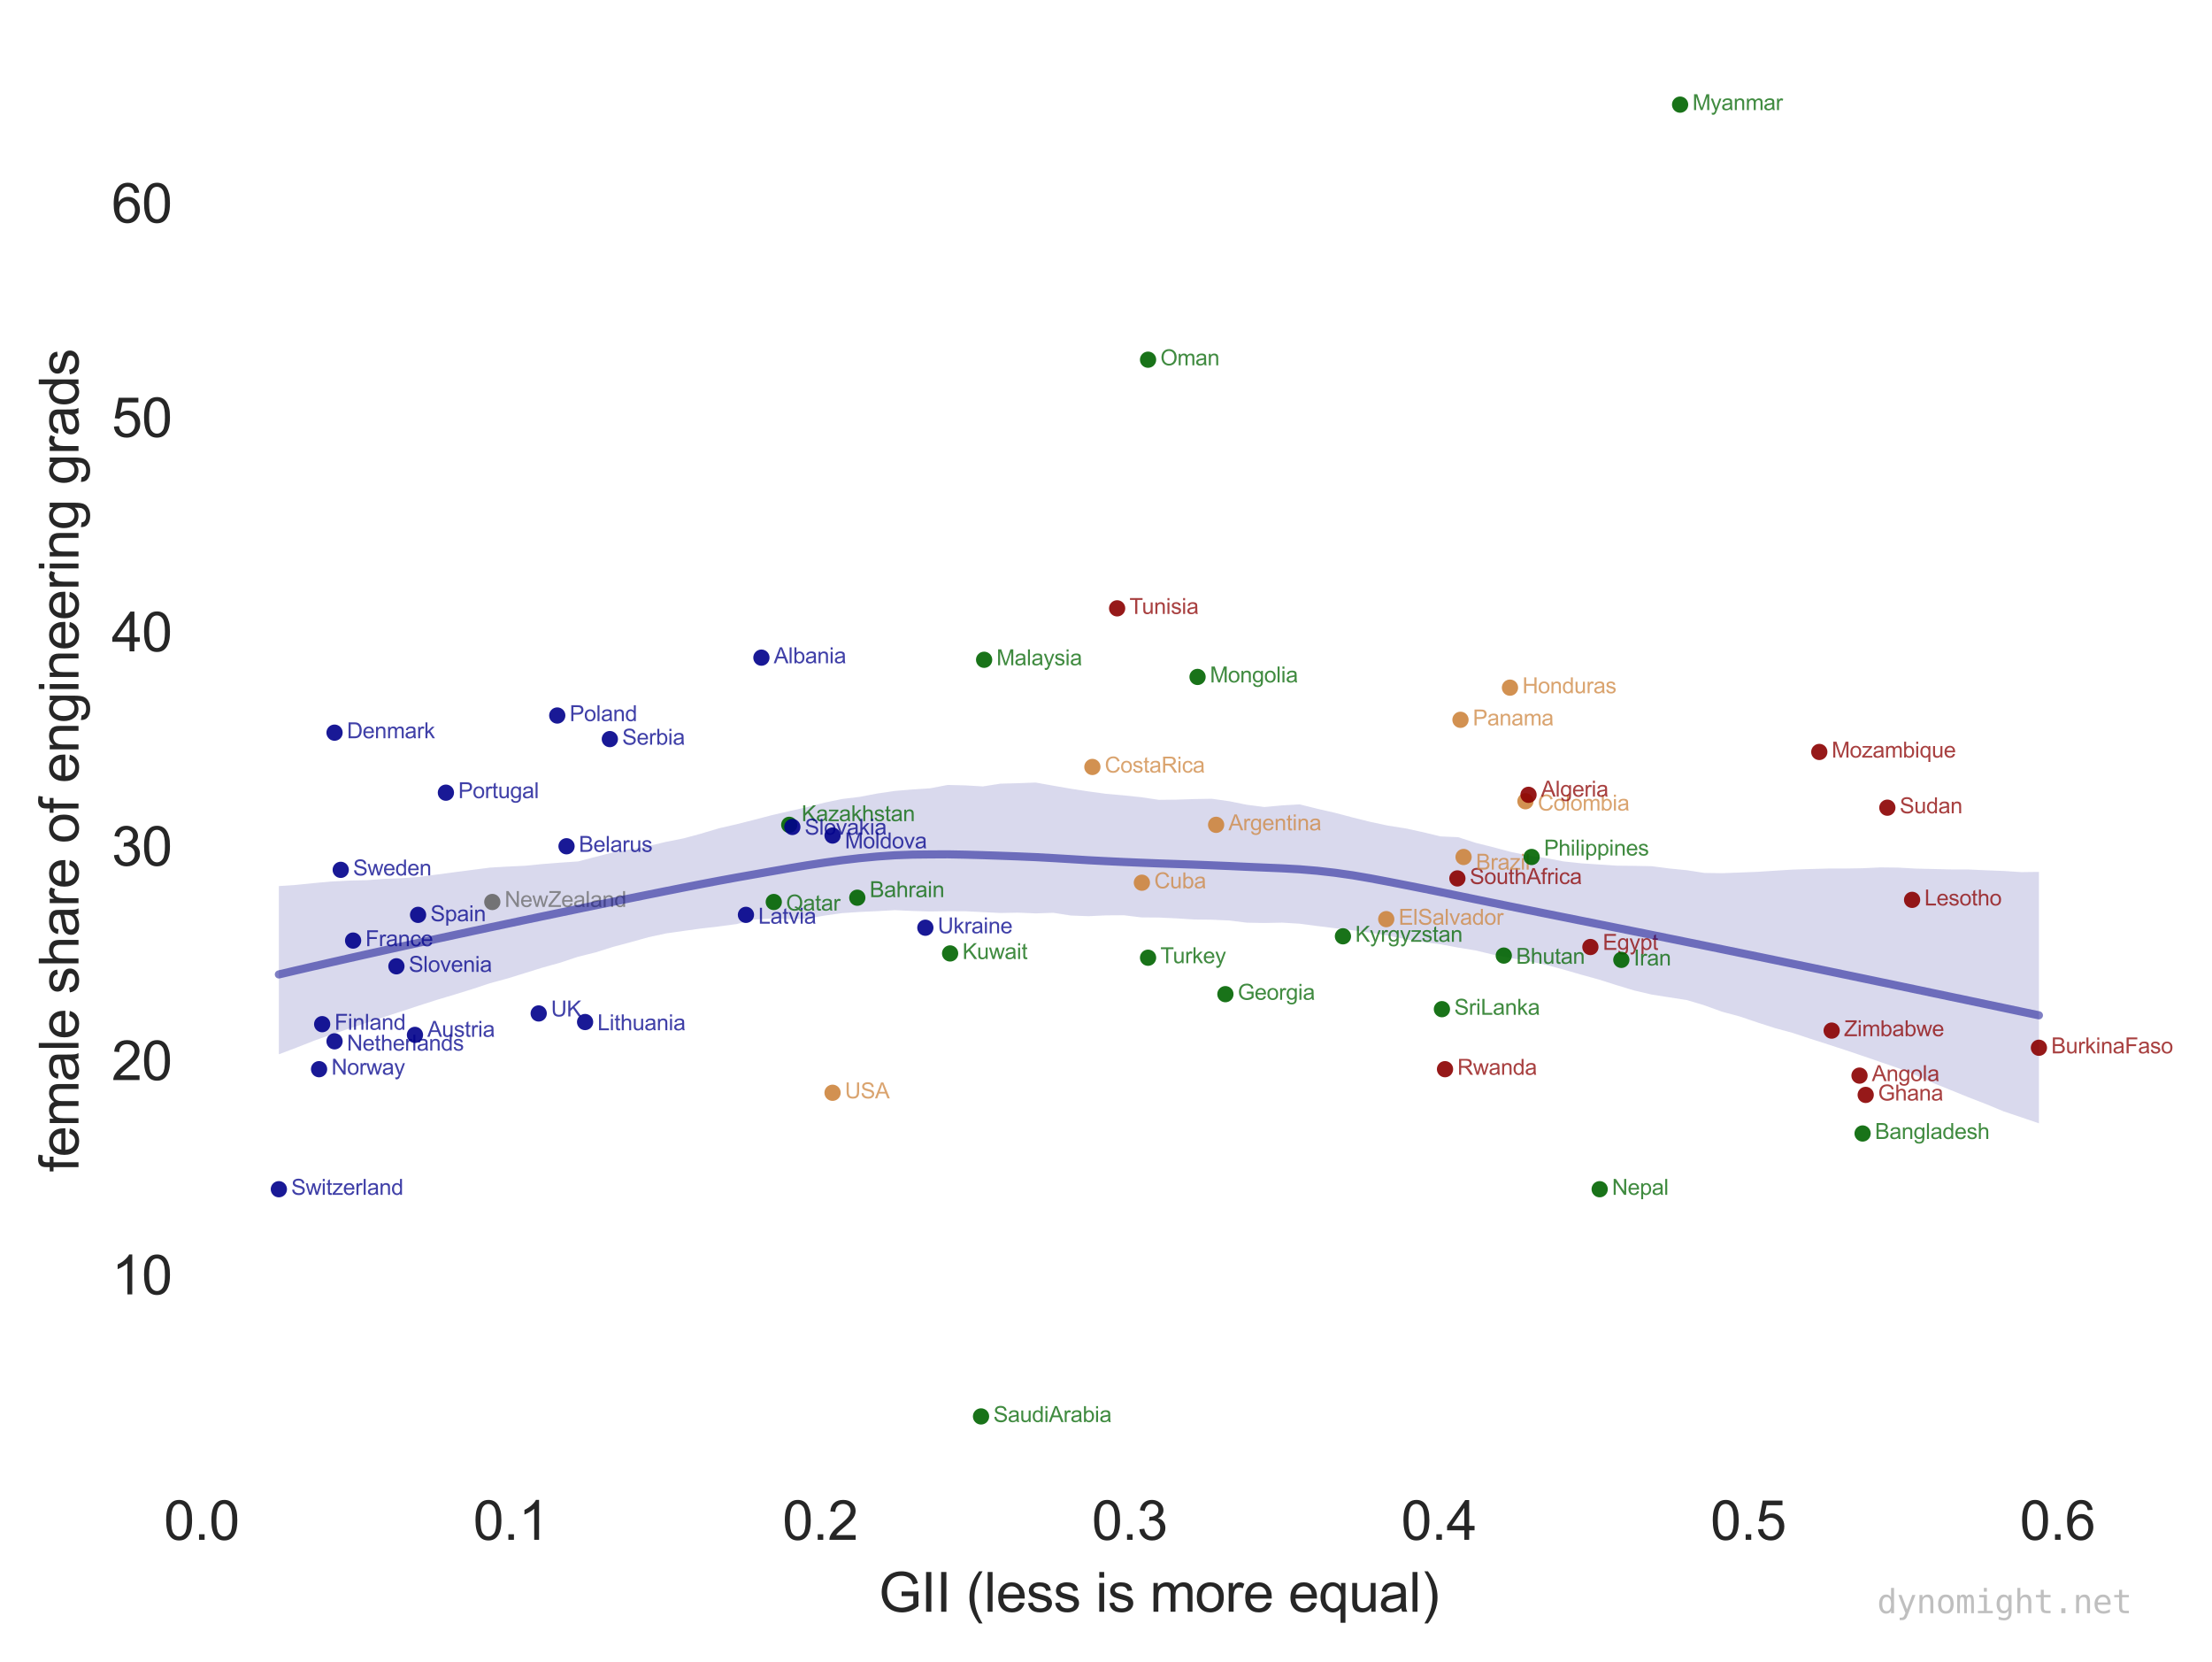 <?xml version="1.0" encoding="utf-8" standalone="no"?>
<!DOCTYPE svg PUBLIC "-//W3C//DTD SVG 1.1//EN"
  "http://www.w3.org/Graphics/SVG/1.1/DTD/svg11.dtd">
<svg height="306.542pt" version="1.1" viewBox="0 0 408.02 306.542" width="408.02pt" xmlns="http://www.w3.org/2000/svg" xmlns:xlink="http://www.w3.org/1999/xlink">
 <defs>
  <style type="text/css">*{stroke-linecap:butt;stroke-linejoin:round;}</style>
 </defs>
 <g id="figure_1">
  <g id="patch_1">
   <path d="M 0 306.542 
L 408.02 306.542 
L 408.02 0 
L 0 0 
z
" style="fill:#ffffff;"/>
  </g>
  <g id="axes_1">
   <g id="patch_2">
    <path d="M 35.206 273.312 
L 392.326 273.312 
L 392.326 7.2 
L 35.206 7.2 
z
" style="fill:#ffffff;"/>
   </g>
   <g id="matplotlib.axis_1">
    <g id="xtick_1">
     <g id="line2d_1"/>
     <g id="text_1">
      <!-- 0.0 -->
      <g style="fill:#262626;" transform="translate(30.225 283.97)scale(0.1 -0.1)">
       <defs>
        <path d="M 266 2259 
Q 266 3072 433 3567 
Q 600 4063 929 4331 
Q 1259 4600 1759 4600 
Q 2128 4600 2406 4451 
Q 2684 4303 2865 4023 
Q 3047 3744 3150 3342 
Q 3253 2941 3253 2259 
Q 3253 1453 3087 958 
Q 2922 463 2592 192 
Q 2263 -78 1759 -78 
Q 1097 -78 719 397 
Q 266 969 266 2259 
z
M 844 2259 
Q 844 1131 1108 757 
Q 1372 384 1759 384 
Q 2147 384 2411 759 
Q 2675 1134 2675 2259 
Q 2675 3391 2411 3762 
Q 2147 4134 1753 4134 
Q 1366 4134 1134 3806 
Q 844 3388 844 2259 
z
" id="ArialMT-30" transform="scale(0.016)"/>
        <path d="M 581 0 
L 581 641 
L 1222 641 
L 1222 0 
L 581 0 
z
" id="ArialMT-2e" transform="scale(0.016)"/>
       </defs>
       <use xlink:href="#ArialMT-30"/>
       <use x="55.615" xlink:href="#ArialMT-2e"/>
       <use x="83.398" xlink:href="#ArialMT-30"/>
      </g>
     </g>
    </g>
    <g id="xtick_2">
     <g id="line2d_2"/>
     <g id="text_2">
      <!-- 0.1 -->
      <g style="fill:#262626;" transform="translate(87.282 283.97)scale(0.1 -0.1)">
       <defs>
        <path d="M 2384 0 
L 1822 0 
L 1822 3584 
Q 1619 3391 1289 3197 
Q 959 3003 697 2906 
L 697 3450 
Q 1169 3672 1522 3987 
Q 1875 4303 2022 4600 
L 2384 4600 
L 2384 0 
z
" id="ArialMT-31" transform="scale(0.016)"/>
       </defs>
       <use xlink:href="#ArialMT-30"/>
       <use x="55.615" xlink:href="#ArialMT-2e"/>
       <use x="83.398" xlink:href="#ArialMT-31"/>
      </g>
     </g>
    </g>
    <g id="xtick_3">
     <g id="line2d_3"/>
     <g id="text_3">
      <!-- 0.2 -->
      <g style="fill:#262626;" transform="translate(144.339 283.97)scale(0.1 -0.1)">
       <defs>
        <path d="M 3222 541 
L 3222 0 
L 194 0 
Q 188 203 259 391 
Q 375 700 629 1000 
Q 884 1300 1366 1694 
Q 2113 2306 2375 2664 
Q 2638 3022 2638 3341 
Q 2638 3675 2398 3904 
Q 2159 4134 1775 4134 
Q 1369 4134 1125 3890 
Q 881 3647 878 3216 
L 300 3275 
Q 359 3922 746 4261 
Q 1134 4600 1788 4600 
Q 2447 4600 2831 4234 
Q 3216 3869 3216 3328 
Q 3216 3053 3103 2787 
Q 2991 2522 2730 2228 
Q 2469 1934 1863 1422 
Q 1356 997 1212 845 
Q 1069 694 975 541 
L 3222 541 
z
" id="ArialMT-32" transform="scale(0.016)"/>
       </defs>
       <use xlink:href="#ArialMT-30"/>
       <use x="55.615" xlink:href="#ArialMT-2e"/>
       <use x="83.398" xlink:href="#ArialMT-32"/>
      </g>
     </g>
    </g>
    <g id="xtick_4">
     <g id="line2d_4"/>
     <g id="text_4">
      <!-- 0.3 -->
      <g style="fill:#262626;" transform="translate(201.396 283.97)scale(0.1 -0.1)">
       <defs>
        <path d="M 269 1209 
L 831 1284 
Q 928 806 1161 595 
Q 1394 384 1728 384 
Q 2125 384 2398 659 
Q 2672 934 2672 1341 
Q 2672 1728 2419 1979 
Q 2166 2231 1775 2231 
Q 1616 2231 1378 2169 
L 1441 2663 
Q 1497 2656 1531 2656 
Q 1891 2656 2178 2843 
Q 2466 3031 2466 3422 
Q 2466 3731 2256 3934 
Q 2047 4138 1716 4138 
Q 1388 4138 1169 3931 
Q 950 3725 888 3313 
L 325 3413 
Q 428 3978 793 4289 
Q 1159 4600 1703 4600 
Q 2078 4600 2393 4439 
Q 2709 4278 2876 4000 
Q 3044 3722 3044 3409 
Q 3044 3113 2884 2869 
Q 2725 2625 2413 2481 
Q 2819 2388 3044 2092 
Q 3269 1797 3269 1353 
Q 3269 753 2831 336 
Q 2394 -81 1725 -81 
Q 1122 -81 723 278 
Q 325 638 269 1209 
z
" id="ArialMT-33" transform="scale(0.016)"/>
       </defs>
       <use xlink:href="#ArialMT-30"/>
       <use x="55.615" xlink:href="#ArialMT-2e"/>
       <use x="83.398" xlink:href="#ArialMT-33"/>
      </g>
     </g>
    </g>
    <g id="xtick_5">
     <g id="line2d_5"/>
     <g id="text_5">
      <!-- 0.4 -->
      <g style="fill:#262626;" transform="translate(258.453 283.97)scale(0.1 -0.1)">
       <defs>
        <path d="M 2069 0 
L 2069 1097 
L 81 1097 
L 81 1613 
L 2172 4581 
L 2631 4581 
L 2631 1613 
L 3250 1613 
L 3250 1097 
L 2631 1097 
L 2631 0 
L 2069 0 
z
M 2069 1613 
L 2069 3678 
L 634 1613 
L 2069 1613 
z
" id="ArialMT-34" transform="scale(0.016)"/>
       </defs>
       <use xlink:href="#ArialMT-30"/>
       <use x="55.615" xlink:href="#ArialMT-2e"/>
       <use x="83.398" xlink:href="#ArialMT-34"/>
      </g>
     </g>
    </g>
    <g id="xtick_6">
     <g id="line2d_6"/>
     <g id="text_6">
      <!-- 0.5 -->
      <g style="fill:#262626;" transform="translate(315.51 283.97)scale(0.1 -0.1)">
       <defs>
        <path d="M 266 1200 
L 856 1250 
Q 922 819 1161 601 
Q 1400 384 1738 384 
Q 2144 384 2425 690 
Q 2706 997 2706 1503 
Q 2706 1984 2436 2262 
Q 2166 2541 1728 2541 
Q 1456 2541 1237 2417 
Q 1019 2294 894 2097 
L 366 2166 
L 809 4519 
L 3088 4519 
L 3088 3981 
L 1259 3981 
L 1013 2750 
Q 1425 3038 1878 3038 
Q 2478 3038 2890 2622 
Q 3303 2206 3303 1553 
Q 3303 931 2941 478 
Q 2500 -78 1738 -78 
Q 1113 -78 717 272 
Q 322 622 266 1200 
z
" id="ArialMT-35" transform="scale(0.016)"/>
       </defs>
       <use xlink:href="#ArialMT-30"/>
       <use x="55.615" xlink:href="#ArialMT-2e"/>
       <use x="83.398" xlink:href="#ArialMT-35"/>
      </g>
     </g>
    </g>
    <g id="xtick_7">
     <g id="line2d_7"/>
     <g id="text_7">
      <!-- 0.6 -->
      <g style="fill:#262626;" transform="translate(372.567 283.97)scale(0.1 -0.1)">
       <defs>
        <path d="M 3184 3459 
L 2625 3416 
Q 2550 3747 2413 3897 
Q 2184 4138 1850 4138 
Q 1581 4138 1378 3988 
Q 1113 3794 959 3422 
Q 806 3050 800 2363 
Q 1003 2672 1297 2822 
Q 1591 2972 1913 2972 
Q 2475 2972 2870 2558 
Q 3266 2144 3266 1488 
Q 3266 1056 3080 686 
Q 2894 316 2569 119 
Q 2244 -78 1831 -78 
Q 1128 -78 684 439 
Q 241 956 241 2144 
Q 241 3472 731 4075 
Q 1159 4600 1884 4600 
Q 2425 4600 2770 4297 
Q 3116 3994 3184 3459 
z
M 888 1484 
Q 888 1194 1011 928 
Q 1134 663 1356 523 
Q 1578 384 1822 384 
Q 2178 384 2434 671 
Q 2691 959 2691 1453 
Q 2691 1928 2437 2201 
Q 2184 2475 1800 2475 
Q 1419 2475 1153 2201 
Q 888 1928 888 1484 
z
" id="ArialMT-36" transform="scale(0.016)"/>
       </defs>
       <use xlink:href="#ArialMT-30"/>
       <use x="55.615" xlink:href="#ArialMT-2e"/>
       <use x="83.398" xlink:href="#ArialMT-36"/>
      </g>
     </g>
    </g>
    <g id="text_8">
     <!-- GII (less is more equal) -->
     <g style="fill:#262626;" transform="translate(162.087 297.237)scale(0.1 -0.1)">
      <defs>
       <path d="M 2638 1797 
L 2638 2334 
L 4578 2338 
L 4578 638 
Q 4131 281 3656 101 
Q 3181 -78 2681 -78 
Q 2006 -78 1454 211 
Q 903 500 622 1047 
Q 341 1594 341 2269 
Q 341 2938 620 3517 
Q 900 4097 1425 4378 
Q 1950 4659 2634 4659 
Q 3131 4659 3532 4498 
Q 3934 4338 4162 4050 
Q 4391 3763 4509 3300 
L 3963 3150 
Q 3859 3500 3706 3700 
Q 3553 3900 3268 4020 
Q 2984 4141 2638 4141 
Q 2222 4141 1919 4014 
Q 1616 3888 1430 3681 
Q 1244 3475 1141 3228 
Q 966 2803 966 2306 
Q 966 1694 1177 1281 
Q 1388 869 1791 669 
Q 2194 469 2647 469 
Q 3041 469 3416 620 
Q 3791 772 3984 944 
L 3984 1797 
L 2638 1797 
z
" id="ArialMT-47" transform="scale(0.016)"/>
       <path d="M 597 0 
L 597 4581 
L 1203 4581 
L 1203 0 
L 597 0 
z
" id="ArialMT-49" transform="scale(0.016)"/>
       <path id="ArialMT-20" transform="scale(0.016)"/>
       <path d="M 1497 -1347 
Q 1031 -759 709 28 
Q 388 816 388 1659 
Q 388 2403 628 3084 
Q 909 3875 1497 4659 
L 1900 4659 
Q 1522 4009 1400 3731 
Q 1209 3300 1100 2831 
Q 966 2247 966 1656 
Q 966 153 1900 -1347 
L 1497 -1347 
z
" id="ArialMT-28" transform="scale(0.016)"/>
       <path d="M 409 0 
L 409 4581 
L 972 4581 
L 972 0 
L 409 0 
z
" id="ArialMT-6c" transform="scale(0.016)"/>
       <path d="M 2694 1069 
L 3275 997 
Q 3138 488 2766 206 
Q 2394 -75 1816 -75 
Q 1088 -75 661 373 
Q 234 822 234 1631 
Q 234 2469 665 2931 
Q 1097 3394 1784 3394 
Q 2450 3394 2872 2941 
Q 3294 2488 3294 1666 
Q 3294 1616 3291 1516 
L 816 1516 
Q 847 969 1125 678 
Q 1403 388 1819 388 
Q 2128 388 2347 550 
Q 2566 713 2694 1069 
z
M 847 1978 
L 2700 1978 
Q 2663 2397 2488 2606 
Q 2219 2931 1791 2931 
Q 1403 2931 1139 2672 
Q 875 2413 847 1978 
z
" id="ArialMT-65" transform="scale(0.016)"/>
       <path d="M 197 991 
L 753 1078 
Q 800 744 1014 566 
Q 1228 388 1613 388 
Q 2000 388 2187 545 
Q 2375 703 2375 916 
Q 2375 1106 2209 1216 
Q 2094 1291 1634 1406 
Q 1016 1563 777 1677 
Q 538 1791 414 1992 
Q 291 2194 291 2438 
Q 291 2659 392 2848 
Q 494 3038 669 3163 
Q 800 3259 1026 3326 
Q 1253 3394 1513 3394 
Q 1903 3394 2198 3281 
Q 2494 3169 2634 2976 
Q 2775 2784 2828 2463 
L 2278 2388 
Q 2241 2644 2061 2787 
Q 1881 2931 1553 2931 
Q 1166 2931 1000 2803 
Q 834 2675 834 2503 
Q 834 2394 903 2306 
Q 972 2216 1119 2156 
Q 1203 2125 1616 2013 
Q 2213 1853 2448 1751 
Q 2684 1650 2818 1456 
Q 2953 1263 2953 975 
Q 2953 694 2789 445 
Q 2625 197 2315 61 
Q 2006 -75 1616 -75 
Q 969 -75 630 194 
Q 291 463 197 991 
z
" id="ArialMT-73" transform="scale(0.016)"/>
       <path d="M 425 3934 
L 425 4581 
L 988 4581 
L 988 3934 
L 425 3934 
z
M 425 0 
L 425 3319 
L 988 3319 
L 988 0 
L 425 0 
z
" id="ArialMT-69" transform="scale(0.016)"/>
       <path d="M 422 0 
L 422 3319 
L 925 3319 
L 925 2853 
Q 1081 3097 1340 3245 
Q 1600 3394 1931 3394 
Q 2300 3394 2536 3241 
Q 2772 3088 2869 2813 
Q 3263 3394 3894 3394 
Q 4388 3394 4653 3120 
Q 4919 2847 4919 2278 
L 4919 0 
L 4359 0 
L 4359 2091 
Q 4359 2428 4304 2576 
Q 4250 2725 4106 2815 
Q 3963 2906 3769 2906 
Q 3419 2906 3187 2673 
Q 2956 2441 2956 1928 
L 2956 0 
L 2394 0 
L 2394 2156 
Q 2394 2531 2256 2718 
Q 2119 2906 1806 2906 
Q 1569 2906 1367 2781 
Q 1166 2656 1075 2415 
Q 984 2175 984 1722 
L 984 0 
L 422 0 
z
" id="ArialMT-6d" transform="scale(0.016)"/>
       <path d="M 213 1659 
Q 213 2581 725 3025 
Q 1153 3394 1769 3394 
Q 2453 3394 2887 2945 
Q 3322 2497 3322 1706 
Q 3322 1066 3130 698 
Q 2938 331 2570 128 
Q 2203 -75 1769 -75 
Q 1072 -75 642 372 
Q 213 819 213 1659 
z
M 791 1659 
Q 791 1022 1069 705 
Q 1347 388 1769 388 
Q 2188 388 2466 706 
Q 2744 1025 2744 1678 
Q 2744 2294 2464 2611 
Q 2184 2928 1769 2928 
Q 1347 2928 1069 2612 
Q 791 2297 791 1659 
z
" id="ArialMT-6f" transform="scale(0.016)"/>
       <path d="M 416 0 
L 416 3319 
L 922 3319 
L 922 2816 
Q 1116 3169 1280 3281 
Q 1444 3394 1641 3394 
Q 1925 3394 2219 3213 
L 2025 2691 
Q 1819 2813 1613 2813 
Q 1428 2813 1281 2702 
Q 1134 2591 1072 2394 
Q 978 2094 978 1738 
L 978 0 
L 416 0 
z
" id="ArialMT-72" transform="scale(0.016)"/>
       <path d="M 2538 -1272 
L 2538 353 
Q 2406 169 2170 47 
Q 1934 -75 1669 -75 
Q 1078 -75 651 397 
Q 225 869 225 1691 
Q 225 2191 398 2587 
Q 572 2984 901 3189 
Q 1231 3394 1625 3394 
Q 2241 3394 2594 2875 
L 2594 3319 
L 3100 3319 
L 3100 -1272 
L 2538 -1272 
z
M 803 1669 
Q 803 1028 1072 708 
Q 1341 388 1716 388 
Q 2075 388 2334 692 
Q 2594 997 2594 1619 
Q 2594 2281 2320 2615 
Q 2047 2950 1678 2950 
Q 1313 2950 1058 2639 
Q 803 2328 803 1669 
z
" id="ArialMT-71" transform="scale(0.016)"/>
       <path d="M 2597 0 
L 2597 488 
Q 2209 -75 1544 -75 
Q 1250 -75 995 37 
Q 741 150 617 320 
Q 494 491 444 738 
Q 409 903 409 1263 
L 409 3319 
L 972 3319 
L 972 1478 
Q 972 1038 1006 884 
Q 1059 663 1231 536 
Q 1403 409 1656 409 
Q 1909 409 2131 539 
Q 2353 669 2445 892 
Q 2538 1116 2538 1541 
L 2538 3319 
L 3100 3319 
L 3100 0 
L 2597 0 
z
" id="ArialMT-75" transform="scale(0.016)"/>
       <path d="M 2588 409 
Q 2275 144 1986 34 
Q 1697 -75 1366 -75 
Q 819 -75 525 192 
Q 231 459 231 875 
Q 231 1119 342 1320 
Q 453 1522 633 1644 
Q 813 1766 1038 1828 
Q 1203 1872 1538 1913 
Q 2219 1994 2541 2106 
Q 2544 2222 2544 2253 
Q 2544 2597 2384 2738 
Q 2169 2928 1744 2928 
Q 1347 2928 1158 2789 
Q 969 2650 878 2297 
L 328 2372 
Q 403 2725 575 2942 
Q 747 3159 1072 3276 
Q 1397 3394 1825 3394 
Q 2250 3394 2515 3294 
Q 2781 3194 2906 3042 
Q 3031 2891 3081 2659 
Q 3109 2516 3109 2141 
L 3109 1391 
Q 3109 606 3145 398 
Q 3181 191 3288 0 
L 2700 0 
Q 2613 175 2588 409 
z
M 2541 1666 
Q 2234 1541 1622 1453 
Q 1275 1403 1131 1340 
Q 988 1278 909 1158 
Q 831 1038 831 891 
Q 831 666 1001 516 
Q 1172 366 1500 366 
Q 1825 366 2078 508 
Q 2331 650 2450 897 
Q 2541 1088 2541 1459 
L 2541 1666 
z
" id="ArialMT-61" transform="scale(0.016)"/>
       <path d="M 791 -1347 
L 388 -1347 
Q 1322 153 1322 1656 
Q 1322 2244 1188 2822 
Q 1081 3291 891 3722 
Q 769 4003 388 4659 
L 791 4659 
Q 1378 3875 1659 3084 
Q 1900 2403 1900 1659 
Q 1900 816 1576 28 
Q 1253 -759 791 -1347 
z
" id="ArialMT-29" transform="scale(0.016)"/>
      </defs>
      <use xlink:href="#ArialMT-47"/>
      <use x="77.783" xlink:href="#ArialMT-49"/>
      <use x="105.566" xlink:href="#ArialMT-49"/>
      <use x="133.35" xlink:href="#ArialMT-20"/>
      <use x="161.133" xlink:href="#ArialMT-28"/>
      <use x="194.434" xlink:href="#ArialMT-6c"/>
      <use x="216.65" xlink:href="#ArialMT-65"/>
      <use x="272.266" xlink:href="#ArialMT-73"/>
      <use x="322.266" xlink:href="#ArialMT-73"/>
      <use x="372.266" xlink:href="#ArialMT-20"/>
      <use x="400.049" xlink:href="#ArialMT-69"/>
      <use x="422.266" xlink:href="#ArialMT-73"/>
      <use x="472.266" xlink:href="#ArialMT-20"/>
      <use x="500.049" xlink:href="#ArialMT-6d"/>
      <use x="583.35" xlink:href="#ArialMT-6f"/>
      <use x="638.965" xlink:href="#ArialMT-72"/>
      <use x="672.266" xlink:href="#ArialMT-65"/>
      <use x="727.881" xlink:href="#ArialMT-20"/>
      <use x="755.664" xlink:href="#ArialMT-65"/>
      <use x="811.279" xlink:href="#ArialMT-71"/>
      <use x="866.895" xlink:href="#ArialMT-75"/>
      <use x="922.51" xlink:href="#ArialMT-61"/>
      <use x="978.125" xlink:href="#ArialMT-6c"/>
      <use x="1000.342" xlink:href="#ArialMT-29"/>
     </g>
    </g>
   </g>
   <g id="matplotlib.axis_2">
    <g id="ytick_1">
     <g id="line2d_8"/>
     <g id="text_9">
      <!-- 10 -->
      <g style="fill:#262626;" transform="translate(20.584 238.705)scale(0.1 -0.1)">
       <use xlink:href="#ArialMT-31"/>
       <use x="55.615" xlink:href="#ArialMT-30"/>
      </g>
     </g>
    </g>
    <g id="ytick_2">
     <g id="line2d_9"/>
     <g id="text_10">
      <!-- 20 -->
      <g style="fill:#262626;" transform="translate(20.584 199.176)scale(0.1 -0.1)">
       <use xlink:href="#ArialMT-32"/>
       <use x="55.615" xlink:href="#ArialMT-30"/>
      </g>
     </g>
    </g>
    <g id="ytick_3">
     <g id="line2d_10"/>
     <g id="text_11">
      <!-- 30 -->
      <g style="fill:#262626;" transform="translate(20.584 159.647)scale(0.1 -0.1)">
       <use xlink:href="#ArialMT-33"/>
       <use x="55.615" xlink:href="#ArialMT-30"/>
      </g>
     </g>
    </g>
    <g id="ytick_4">
     <g id="line2d_11"/>
     <g id="text_12">
      <!-- 40 -->
      <g style="fill:#262626;" transform="translate(20.584 120.117)scale(0.1 -0.1)">
       <use xlink:href="#ArialMT-34"/>
       <use x="55.615" xlink:href="#ArialMT-30"/>
      </g>
     </g>
    </g>
    <g id="ytick_5">
     <g id="line2d_12"/>
     <g id="text_13">
      <!-- 50 -->
      <g style="fill:#262626;" transform="translate(20.584 80.588)scale(0.1 -0.1)">
       <use xlink:href="#ArialMT-35"/>
       <use x="55.615" xlink:href="#ArialMT-30"/>
      </g>
     </g>
    </g>
    <g id="ytick_6">
     <g id="line2d_13"/>
     <g id="text_14">
      <!-- 60 -->
      <g style="fill:#262626;" transform="translate(20.584 41.058)scale(0.1 -0.1)">
       <use xlink:href="#ArialMT-36"/>
       <use x="55.615" xlink:href="#ArialMT-30"/>
      </g>
     </g>
    </g>
    <g id="text_15">
     <!-- female share of engineering grads -->
     <g style="fill:#262626;" transform="translate(14.48 216.131)rotate(-90)scale(0.1 -0.1)">
      <defs>
       <path d="M 556 0 
L 556 2881 
L 59 2881 
L 59 3319 
L 556 3319 
L 556 3672 
Q 556 4006 616 4169 
Q 697 4388 901 4523 
Q 1106 4659 1475 4659 
Q 1713 4659 2000 4603 
L 1916 4113 
Q 1741 4144 1584 4144 
Q 1328 4144 1222 4034 
Q 1116 3925 1116 3625 
L 1116 3319 
L 1763 3319 
L 1763 2881 
L 1116 2881 
L 1116 0 
L 556 0 
z
" id="ArialMT-66" transform="scale(0.016)"/>
       <path d="M 422 0 
L 422 4581 
L 984 4581 
L 984 2938 
Q 1378 3394 1978 3394 
Q 2347 3394 2619 3248 
Q 2891 3103 3008 2847 
Q 3125 2591 3125 2103 
L 3125 0 
L 2563 0 
L 2563 2103 
Q 2563 2525 2380 2717 
Q 2197 2909 1863 2909 
Q 1613 2909 1392 2779 
Q 1172 2650 1078 2428 
Q 984 2206 984 1816 
L 984 0 
L 422 0 
z
" id="ArialMT-68" transform="scale(0.016)"/>
       <path d="M 422 0 
L 422 3319 
L 928 3319 
L 928 2847 
Q 1294 3394 1984 3394 
Q 2284 3394 2536 3286 
Q 2788 3178 2913 3003 
Q 3038 2828 3088 2588 
Q 3119 2431 3119 2041 
L 3119 0 
L 2556 0 
L 2556 2019 
Q 2556 2363 2490 2533 
Q 2425 2703 2258 2804 
Q 2091 2906 1866 2906 
Q 1506 2906 1245 2678 
Q 984 2450 984 1813 
L 984 0 
L 422 0 
z
" id="ArialMT-6e" transform="scale(0.016)"/>
       <path d="M 319 -275 
L 866 -356 
Q 900 -609 1056 -725 
Q 1266 -881 1628 -881 
Q 2019 -881 2231 -725 
Q 2444 -569 2519 -288 
Q 2563 -116 2559 434 
Q 2191 0 1641 0 
Q 956 0 581 494 
Q 206 988 206 1678 
Q 206 2153 378 2554 
Q 550 2956 876 3175 
Q 1203 3394 1644 3394 
Q 2231 3394 2613 2919 
L 2613 3319 
L 3131 3319 
L 3131 450 
Q 3131 -325 2973 -648 
Q 2816 -972 2473 -1159 
Q 2131 -1347 1631 -1347 
Q 1038 -1347 672 -1080 
Q 306 -813 319 -275 
z
M 784 1719 
Q 784 1066 1043 766 
Q 1303 466 1694 466 
Q 2081 466 2343 764 
Q 2606 1063 2606 1700 
Q 2606 2309 2336 2618 
Q 2066 2928 1684 2928 
Q 1309 2928 1046 2623 
Q 784 2319 784 1719 
z
" id="ArialMT-67" transform="scale(0.016)"/>
       <path d="M 2575 0 
L 2575 419 
Q 2259 -75 1647 -75 
Q 1250 -75 917 144 
Q 584 363 401 755 
Q 219 1147 219 1656 
Q 219 2153 384 2558 
Q 550 2963 881 3178 
Q 1213 3394 1622 3394 
Q 1922 3394 2156 3267 
Q 2391 3141 2538 2938 
L 2538 4581 
L 3097 4581 
L 3097 0 
L 2575 0 
z
M 797 1656 
Q 797 1019 1065 703 
Q 1334 388 1700 388 
Q 2069 388 2326 689 
Q 2584 991 2584 1609 
Q 2584 2291 2321 2609 
Q 2059 2928 1675 2928 
Q 1300 2928 1048 2622 
Q 797 2316 797 1656 
z
" id="ArialMT-64" transform="scale(0.016)"/>
      </defs>
      <use xlink:href="#ArialMT-66"/>
      <use x="27.783" xlink:href="#ArialMT-65"/>
      <use x="83.398" xlink:href="#ArialMT-6d"/>
      <use x="166.699" xlink:href="#ArialMT-61"/>
      <use x="222.314" xlink:href="#ArialMT-6c"/>
      <use x="244.531" xlink:href="#ArialMT-65"/>
      <use x="300.146" xlink:href="#ArialMT-20"/>
      <use x="327.93" xlink:href="#ArialMT-73"/>
      <use x="377.93" xlink:href="#ArialMT-68"/>
      <use x="433.545" xlink:href="#ArialMT-61"/>
      <use x="489.16" xlink:href="#ArialMT-72"/>
      <use x="522.461" xlink:href="#ArialMT-65"/>
      <use x="578.076" xlink:href="#ArialMT-20"/>
      <use x="605.859" xlink:href="#ArialMT-6f"/>
      <use x="661.475" xlink:href="#ArialMT-66"/>
      <use x="689.258" xlink:href="#ArialMT-20"/>
      <use x="717.041" xlink:href="#ArialMT-65"/>
      <use x="772.656" xlink:href="#ArialMT-6e"/>
      <use x="828.271" xlink:href="#ArialMT-67"/>
      <use x="883.887" xlink:href="#ArialMT-69"/>
      <use x="906.104" xlink:href="#ArialMT-6e"/>
      <use x="961.719" xlink:href="#ArialMT-65"/>
      <use x="1017.334" xlink:href="#ArialMT-65"/>
      <use x="1072.949" xlink:href="#ArialMT-72"/>
      <use x="1106.25" xlink:href="#ArialMT-69"/>
      <use x="1128.467" xlink:href="#ArialMT-6e"/>
      <use x="1184.082" xlink:href="#ArialMT-67"/>
      <use x="1239.697" xlink:href="#ArialMT-20"/>
      <use x="1267.48" xlink:href="#ArialMT-67"/>
      <use x="1323.096" xlink:href="#ArialMT-72"/>
      <use x="1356.396" xlink:href="#ArialMT-61"/>
      <use x="1412.012" xlink:href="#ArialMT-64"/>
      <use x="1467.627" xlink:href="#ArialMT-73"/>
     </g>
    </g>
   </g>
   <g id="PolyCollection_1">
    <path clip-path="url(#pbc7169bea1)" d="M 51.439 163.411 
L 51.439 194.428 
L 54.686 193.207 
L 57.932 191.922 
L 61.179 190.772 
L 64.425 189.688 
L 67.672 188.611 
L 70.918 187.528 
L 74.165 186.476 
L 77.411 185.41 
L 80.658 184.371 
L 83.904 183.4 
L 87.151 182.396 
L 90.398 181.32 
L 93.644 180.442 
L 96.891 179.434 
L 100.137 178.424 
L 103.384 177.521 
L 106.63 176.442 
L 109.877 175.632 
L 113.123 174.611 
L 116.37 173.746 
L 119.616 172.84 
L 122.863 172.14 
L 126.11 171.677 
L 129.356 171.229 
L 132.603 170.856 
L 135.849 170.422 
L 139.096 169.593 
L 142.342 169.391 
L 145.589 169.506 
L 148.835 169.415 
L 152.082 168.854 
L 155.328 168.401 
L 158.575 168.182 
L 161.822 168.032 
L 165.068 167.848 
L 168.315 167.999 
L 171.561 168.087 
L 174.808 168.041 
L 178.054 168.048 
L 181.301 168.213 
L 184.547 168.37 
L 187.794 168.308 
L 191.04 168.448 
L 194.287 168.337 
L 197.534 168.841 
L 200.78 168.962 
L 204.027 168.811 
L 207.273 168.789 
L 210.52 169.185 
L 213.766 169.213 
L 217.013 169.364 
L 220.259 169.572 
L 223.506 169.611 
L 226.752 169.758 
L 229.999 170.159 
L 233.246 170.219 
L 236.492 170.152 
L 239.739 170.349 
L 242.985 170.777 
L 246.232 171.178 
L 249.478 171.562 
L 252.725 172.006 
L 255.971 172.531 
L 259.218 173.194 
L 262.464 173.727 
L 265.711 174.145 
L 268.958 174.754 
L 272.204 175.288 
L 275.451 176.059 
L 278.697 176.698 
L 281.944 177.253 
L 285.19 177.936 
L 288.437 178.817 
L 291.683 179.754 
L 294.93 180.647 
L 298.176 181.679 
L 301.423 182.659 
L 304.67 183.42 
L 307.916 183.928 
L 311.163 184.433 
L 314.409 185.408 
L 317.656 186.583 
L 320.902 187.453 
L 324.149 188.555 
L 327.395 189.598 
L 330.642 190.481 
L 333.888 191.549 
L 337.135 192.593 
L 340.382 193.652 
L 343.628 194.745 
L 346.875 195.861 
L 350.121 196.983 
L 353.368 198.273 
L 356.614 199.737 
L 359.861 201.042 
L 363.107 202.365 
L 366.354 203.621 
L 369.6 204.965 
L 372.847 206.053 
L 376.094 207.162 
L 376.094 160.795 
L 376.094 160.795 
L 372.847 160.836 
L 369.6 160.624 
L 366.354 160.498 
L 363.107 160.352 
L 359.861 160.341 
L 356.614 160.262 
L 353.368 160.185 
L 350.121 160.002 
L 346.875 159.964 
L 343.628 160.117 
L 340.382 160.172 
L 337.135 160.178 
L 333.888 160.267 
L 330.642 160.372 
L 327.395 160.573 
L 324.149 160.785 
L 320.902 160.911 
L 317.656 161.034 
L 314.409 160.987 
L 311.163 160.488 
L 307.916 160.166 
L 304.67 159.743 
L 301.423 159.679 
L 298.176 159.644 
L 294.93 159.426 
L 291.683 159.208 
L 288.437 158.868 
L 285.19 158.251 
L 281.944 157.786 
L 278.697 157.111 
L 275.451 156.244 
L 272.204 155.437 
L 268.958 154.393 
L 265.711 154.248 
L 262.464 153.465 
L 259.218 152.764 
L 255.971 152.251 
L 252.725 151.559 
L 249.478 150.749 
L 246.232 149.892 
L 242.985 149.151 
L 239.739 148.342 
L 236.492 148.529 
L 233.246 148.83 
L 229.999 148.417 
L 226.752 147.761 
L 223.506 147.306 
L 220.259 147.362 
L 217.013 147.469 
L 213.766 147.505 
L 210.52 147.023 
L 207.273 146.682 
L 204.027 146.398 
L 200.78 145.954 
L 197.534 145.458 
L 194.287 144.898 
L 191.04 144.316 
L 187.794 144.435 
L 184.547 144.522 
L 181.301 145.029 
L 178.054 144.84 
L 174.808 144.76 
L 171.561 145.379 
L 168.315 145.593 
L 165.068 145.863 
L 161.822 146.34 
L 158.575 146.958 
L 155.328 147.35 
L 152.082 148.023 
L 148.835 148.869 
L 145.589 149.586 
L 142.342 150.339 
L 139.096 151.189 
L 135.849 152.007 
L 132.603 152.757 
L 129.356 153.725 
L 126.11 154.604 
L 122.863 155.252 
L 119.616 156.021 
L 116.37 156.633 
L 113.123 157.173 
L 109.877 158.018 
L 106.63 158.862 
L 103.384 159.087 
L 100.137 159.339 
L 96.891 159.656 
L 93.644 159.813 
L 90.398 160.001 
L 87.151 160.419 
L 83.904 160.843 
L 80.658 161.273 
L 77.411 161.71 
L 74.165 161.954 
L 70.918 162.075 
L 67.672 162.324 
L 64.425 162.39 
L 61.179 162.56 
L 57.932 162.856 
L 54.686 163.185 
L 51.439 163.411 
z
" style="fill:#00008b;fill-opacity:0.15;"/>
   </g>
   <g id="text_16">
    <!-- Switzerland -->
    <g style="fill:#00008b;opacity:0.75;" transform="translate(53.712 220.349)scale(0.04 -0.04)">
     <defs>
      <path d="M 288 1472 
L 859 1522 
Q 900 1178 1048 958 
Q 1197 738 1509 602 
Q 1822 466 2213 466 
Q 2559 466 2825 569 
Q 3091 672 3220 851 
Q 3350 1031 3350 1244 
Q 3350 1459 3225 1620 
Q 3100 1781 2813 1891 
Q 2628 1963 1997 2114 
Q 1366 2266 1113 2400 
Q 784 2572 623 2826 
Q 463 3081 463 3397 
Q 463 3744 659 4045 
Q 856 4347 1234 4503 
Q 1613 4659 2075 4659 
Q 2584 4659 2973 4495 
Q 3363 4331 3572 4012 
Q 3781 3694 3797 3291 
L 3216 3247 
Q 3169 3681 2898 3903 
Q 2628 4125 2100 4125 
Q 1550 4125 1298 3923 
Q 1047 3722 1047 3438 
Q 1047 3191 1225 3031 
Q 1400 2872 2139 2705 
Q 2878 2538 3153 2413 
Q 3553 2228 3743 1945 
Q 3934 1663 3934 1294 
Q 3934 928 3725 604 
Q 3516 281 3123 101 
Q 2731 -78 2241 -78 
Q 1619 -78 1198 103 
Q 778 284 539 648 
Q 300 1013 288 1472 
z
" id="ArialMT-53" transform="scale(0.016)"/>
      <path d="M 1034 0 
L 19 3319 
L 600 3319 
L 1128 1403 
L 1325 691 
Q 1338 744 1497 1375 
L 2025 3319 
L 2603 3319 
L 3100 1394 
L 3266 759 
L 3456 1400 
L 4025 3319 
L 4572 3319 
L 3534 0 
L 2950 0 
L 2422 1988 
L 2294 2553 
L 1622 0 
L 1034 0 
z
" id="ArialMT-77" transform="scale(0.016)"/>
      <path d="M 1650 503 
L 1731 6 
Q 1494 -44 1306 -44 
Q 1000 -44 831 53 
Q 663 150 594 308 
Q 525 466 525 972 
L 525 2881 
L 113 2881 
L 113 3319 
L 525 3319 
L 525 4141 
L 1084 4478 
L 1084 3319 
L 1650 3319 
L 1650 2881 
L 1084 2881 
L 1084 941 
Q 1084 700 1114 631 
Q 1144 563 1211 522 
Q 1278 481 1403 481 
Q 1497 481 1650 503 
z
" id="ArialMT-74" transform="scale(0.016)"/>
      <path d="M 125 0 
L 125 456 
L 2238 2881 
Q 1878 2863 1603 2863 
L 250 2863 
L 250 3319 
L 2963 3319 
L 2963 2947 
L 1166 841 
L 819 456 
Q 1197 484 1528 484 
L 3063 484 
L 3063 0 
L 125 0 
z
" id="ArialMT-7a" transform="scale(0.016)"/>
     </defs>
     <use xlink:href="#ArialMT-53"/>
     <use x="66.699" xlink:href="#ArialMT-77"/>
     <use x="138.916" xlink:href="#ArialMT-69"/>
     <use x="161.133" xlink:href="#ArialMT-74"/>
     <use x="188.916" xlink:href="#ArialMT-7a"/>
     <use x="238.916" xlink:href="#ArialMT-65"/>
     <use x="294.531" xlink:href="#ArialMT-72"/>
     <use x="327.832" xlink:href="#ArialMT-6c"/>
     <use x="350.049" xlink:href="#ArialMT-61"/>
     <use x="405.664" xlink:href="#ArialMT-6e"/>
     <use x="461.279" xlink:href="#ArialMT-64"/>
    </g>
   </g>
   <g id="text_17">
    <!-- Norway -->
    <g style="fill:#00008b;opacity:0.75;" transform="translate(61.129 198.189)scale(0.04 -0.04)">
     <defs>
      <path d="M 488 0 
L 488 4581 
L 1109 4581 
L 3516 984 
L 3516 4581 
L 4097 4581 
L 4097 0 
L 3475 0 
L 1069 3600 
L 1069 0 
L 488 0 
z
" id="ArialMT-4e" transform="scale(0.016)"/>
      <path d="M 397 -1278 
L 334 -750 
Q 519 -800 656 -800 
Q 844 -800 956 -737 
Q 1069 -675 1141 -563 
Q 1194 -478 1313 -144 
Q 1328 -97 1363 -6 
L 103 3319 
L 709 3319 
L 1400 1397 
Q 1534 1031 1641 628 
Q 1738 1016 1872 1384 
L 2581 3319 
L 3144 3319 
L 1881 -56 
Q 1678 -603 1566 -809 
Q 1416 -1088 1222 -1217 
Q 1028 -1347 759 -1347 
Q 597 -1347 397 -1278 
z
" id="ArialMT-79" transform="scale(0.016)"/>
     </defs>
     <use xlink:href="#ArialMT-4e"/>
     <use x="72.217" xlink:href="#ArialMT-6f"/>
     <use x="127.832" xlink:href="#ArialMT-72"/>
     <use x="161.133" xlink:href="#ArialMT-77"/>
     <use x="233.35" xlink:href="#ArialMT-61"/>
     <use x="288.965" xlink:href="#ArialMT-79"/>
    </g>
   </g>
   <g id="text_18">
    <!-- Finland -->
    <g style="fill:#00008b;opacity:0.75;" transform="translate(61.7 189.911)scale(0.04 -0.04)">
     <defs>
      <path d="M 525 0 
L 525 4581 
L 3616 4581 
L 3616 4041 
L 1131 4041 
L 1131 2622 
L 3281 2622 
L 3281 2081 
L 1131 2081 
L 1131 0 
L 525 0 
z
" id="ArialMT-46" transform="scale(0.016)"/>
     </defs>
     <use xlink:href="#ArialMT-46"/>
     <use x="61.084" xlink:href="#ArialMT-69"/>
     <use x="83.301" xlink:href="#ArialMT-6e"/>
     <use x="138.916" xlink:href="#ArialMT-6c"/>
     <use x="161.133" xlink:href="#ArialMT-61"/>
     <use x="216.748" xlink:href="#ArialMT-6e"/>
     <use x="272.363" xlink:href="#ArialMT-64"/>
    </g>
   </g>
   <g id="text_19">
    <!-- Netherlands -->
    <g style="fill:#00008b;opacity:0.75;" transform="translate(63.982 193.752)scale(0.04 -0.04)">
     <use xlink:href="#ArialMT-4e"/>
     <use x="72.217" xlink:href="#ArialMT-65"/>
     <use x="127.832" xlink:href="#ArialMT-74"/>
     <use x="155.615" xlink:href="#ArialMT-68"/>
     <use x="211.23" xlink:href="#ArialMT-65"/>
     <use x="266.846" xlink:href="#ArialMT-72"/>
     <use x="300.146" xlink:href="#ArialMT-6c"/>
     <use x="322.363" xlink:href="#ArialMT-61"/>
     <use x="377.979" xlink:href="#ArialMT-6e"/>
     <use x="433.594" xlink:href="#ArialMT-64"/>
     <use x="489.209" xlink:href="#ArialMT-73"/>
    </g>
   </g>
   <g id="text_20">
    <!-- Denmark -->
    <g style="fill:#00008b;opacity:0.75;" transform="translate(63.982 136.151)scale(0.04 -0.04)">
     <defs>
      <path d="M 494 0 
L 494 4581 
L 2072 4581 
Q 2606 4581 2888 4516 
Q 3281 4425 3559 4188 
Q 3922 3881 4101 3404 
Q 4281 2928 4281 2316 
Q 4281 1794 4159 1391 
Q 4038 988 3847 723 
Q 3656 459 3429 307 
Q 3203 156 2883 78 
Q 2563 0 2147 0 
L 494 0 
z
M 1100 541 
L 2078 541 
Q 2531 541 2789 625 
Q 3047 709 3200 863 
Q 3416 1078 3536 1442 
Q 3656 1806 3656 2325 
Q 3656 3044 3420 3430 
Q 3184 3816 2847 3947 
Q 2603 4041 2063 4041 
L 1100 4041 
L 1100 541 
z
" id="ArialMT-44" transform="scale(0.016)"/>
      <path d="M 425 0 
L 425 4581 
L 988 4581 
L 988 1969 
L 2319 3319 
L 3047 3319 
L 1778 2088 
L 3175 0 
L 2481 0 
L 1384 1697 
L 988 1316 
L 988 0 
L 425 0 
z
" id="ArialMT-6b" transform="scale(0.016)"/>
     </defs>
     <use xlink:href="#ArialMT-44"/>
     <use x="72.217" xlink:href="#ArialMT-65"/>
     <use x="127.832" xlink:href="#ArialMT-6e"/>
     <use x="183.447" xlink:href="#ArialMT-6d"/>
     <use x="266.748" xlink:href="#ArialMT-61"/>
     <use x="322.363" xlink:href="#ArialMT-72"/>
     <use x="355.664" xlink:href="#ArialMT-6b"/>
    </g>
   </g>
   <g id="text_21">
    <!-- Sweden -->
    <g style="fill:#00008b;opacity:0.75;" transform="translate(65.123 161.45)scale(0.04 -0.04)">
     <use xlink:href="#ArialMT-53"/>
     <use x="66.699" xlink:href="#ArialMT-77"/>
     <use x="138.916" xlink:href="#ArialMT-65"/>
     <use x="194.531" xlink:href="#ArialMT-64"/>
     <use x="250.146" xlink:href="#ArialMT-65"/>
     <use x="305.762" xlink:href="#ArialMT-6e"/>
    </g>
   </g>
   <g id="text_22">
    <!-- France -->
    <g style="fill:#00008b;opacity:0.75;" transform="translate(67.405 174.495)scale(0.04 -0.04)">
     <defs>
      <path d="M 2588 1216 
L 3141 1144 
Q 3050 572 2676 248 
Q 2303 -75 1759 -75 
Q 1078 -75 664 370 
Q 250 816 250 1647 
Q 250 2184 428 2587 
Q 606 2991 970 3192 
Q 1334 3394 1763 3394 
Q 2303 3394 2647 3120 
Q 2991 2847 3088 2344 
L 2541 2259 
Q 2463 2594 2264 2762 
Q 2066 2931 1784 2931 
Q 1359 2931 1093 2626 
Q 828 2322 828 1663 
Q 828 994 1084 691 
Q 1341 388 1753 388 
Q 2084 388 2306 591 
Q 2528 794 2588 1216 
z
" id="ArialMT-63" transform="scale(0.016)"/>
     </defs>
     <use xlink:href="#ArialMT-46"/>
     <use x="61.084" xlink:href="#ArialMT-72"/>
     <use x="94.385" xlink:href="#ArialMT-61"/>
     <use x="150" xlink:href="#ArialMT-6e"/>
     <use x="205.615" xlink:href="#ArialMT-63"/>
     <use x="255.615" xlink:href="#ArialMT-65"/>
    </g>
   </g>
   <g id="text_23">
    <!-- Slovenia -->
    <g style="fill:#00008b;opacity:0.75;" transform="translate(75.393 179.238)scale(0.04 -0.04)">
     <defs>
      <path d="M 1344 0 
L 81 3319 
L 675 3319 
L 1388 1331 
Q 1503 1009 1600 663 
Q 1675 925 1809 1294 
L 2547 3319 
L 3125 3319 
L 1869 0 
L 1344 0 
z
" id="ArialMT-76" transform="scale(0.016)"/>
     </defs>
     <use xlink:href="#ArialMT-53"/>
     <use x="66.699" xlink:href="#ArialMT-6c"/>
     <use x="88.916" xlink:href="#ArialMT-6f"/>
     <use x="144.531" xlink:href="#ArialMT-76"/>
     <use x="194.531" xlink:href="#ArialMT-65"/>
     <use x="250.146" xlink:href="#ArialMT-6e"/>
     <use x="305.762" xlink:href="#ArialMT-69"/>
     <use x="327.979" xlink:href="#ArialMT-61"/>
    </g>
   </g>
   <g id="text_24">
    <!-- Austria -->
    <g style="fill:#00008b;opacity:0.75;" transform="translate(78.817 191.209)scale(0.04 -0.04)">
     <defs>
      <path d="M -9 0 
L 1750 4581 
L 2403 4581 
L 4278 0 
L 3588 0 
L 3053 1388 
L 1138 1388 
L 634 0 
L -9 0 
z
M 1313 1881 
L 2866 1881 
L 2388 3150 
Q 2169 3728 2063 4100 
Q 1975 3659 1816 3225 
L 1313 1881 
z
" id="ArialMT-41" transform="scale(0.016)"/>
     </defs>
     <use xlink:href="#ArialMT-41"/>
     <use x="66.699" xlink:href="#ArialMT-75"/>
     <use x="122.314" xlink:href="#ArialMT-73"/>
     <use x="172.314" xlink:href="#ArialMT-74"/>
     <use x="200.098" xlink:href="#ArialMT-72"/>
     <use x="233.398" xlink:href="#ArialMT-69"/>
     <use x="255.615" xlink:href="#ArialMT-61"/>
    </g>
   </g>
   <g id="text_25">
    <!-- Spain -->
    <g style="fill:#00008b;opacity:0.75;" transform="translate(79.387 169.894)scale(0.04 -0.04)">
     <defs>
      <path d="M 422 -1272 
L 422 3319 
L 934 3319 
L 934 2888 
Q 1116 3141 1344 3267 
Q 1572 3394 1897 3394 
Q 2322 3394 2647 3175 
Q 2972 2956 3137 2557 
Q 3303 2159 3303 1684 
Q 3303 1175 3120 767 
Q 2938 359 2589 142 
Q 2241 -75 1856 -75 
Q 1575 -75 1351 44 
Q 1128 163 984 344 
L 984 -1272 
L 422 -1272 
z
M 931 1641 
Q 931 1000 1190 694 
Q 1450 388 1819 388 
Q 2194 388 2461 705 
Q 2728 1022 2728 1688 
Q 2728 2322 2467 2637 
Q 2206 2953 1844 2953 
Q 1484 2953 1207 2617 
Q 931 2281 931 1641 
z
" id="ArialMT-70" transform="scale(0.016)"/>
     </defs>
     <use xlink:href="#ArialMT-53"/>
     <use x="66.699" xlink:href="#ArialMT-70"/>
     <use x="122.314" xlink:href="#ArialMT-61"/>
     <use x="177.93" xlink:href="#ArialMT-69"/>
     <use x="200.146" xlink:href="#ArialMT-6e"/>
    </g>
   </g>
   <g id="text_26">
    <!-- Portugal -->
    <g style="fill:#00008b;opacity:0.75;" transform="translate(84.522 147.196)scale(0.04 -0.04)">
     <defs>
      <path d="M 494 0 
L 494 4581 
L 2222 4581 
Q 2678 4581 2919 4538 
Q 3256 4481 3484 4323 
Q 3713 4166 3852 3881 
Q 3991 3597 3991 3256 
Q 3991 2672 3619 2267 
Q 3247 1863 2275 1863 
L 1100 1863 
L 1100 0 
L 494 0 
z
M 1100 2403 
L 2284 2403 
Q 2872 2403 3119 2622 
Q 3366 2841 3366 3238 
Q 3366 3525 3220 3729 
Q 3075 3934 2838 4000 
Q 2684 4041 2272 4041 
L 1100 4041 
L 1100 2403 
z
" id="ArialMT-50" transform="scale(0.016)"/>
     </defs>
     <use xlink:href="#ArialMT-50"/>
     <use x="66.699" xlink:href="#ArialMT-6f"/>
     <use x="122.314" xlink:href="#ArialMT-72"/>
     <use x="155.615" xlink:href="#ArialMT-74"/>
     <use x="183.398" xlink:href="#ArialMT-75"/>
     <use x="239.014" xlink:href="#ArialMT-67"/>
     <use x="294.629" xlink:href="#ArialMT-61"/>
     <use x="350.244" xlink:href="#ArialMT-6c"/>
    </g>
   </g>
   <g id="text_27">
    <!-- NewZealand -->
    <g style="fill:#696969;opacity:0.75;" transform="translate(93.081 167.261)scale(0.04 -0.04)">
     <defs>
      <path d="M 128 0 
L 128 563 
L 2475 3497 
Q 2725 3809 2950 4041 
L 394 4041 
L 394 4581 
L 3675 4581 
L 3675 4041 
L 1103 863 
L 825 541 
L 3750 541 
L 3750 0 
L 128 0 
z
" id="ArialMT-5a" transform="scale(0.016)"/>
     </defs>
     <use xlink:href="#ArialMT-4e"/>
     <use x="72.217" xlink:href="#ArialMT-65"/>
     <use x="127.832" xlink:href="#ArialMT-77"/>
     <use x="200.049" xlink:href="#ArialMT-5a"/>
     <use x="261.133" xlink:href="#ArialMT-65"/>
     <use x="316.748" xlink:href="#ArialMT-61"/>
     <use x="372.363" xlink:href="#ArialMT-6c"/>
     <use x="394.58" xlink:href="#ArialMT-61"/>
     <use x="450.195" xlink:href="#ArialMT-6e"/>
     <use x="505.811" xlink:href="#ArialMT-64"/>
    </g>
   </g>
   <g id="text_28">
    <!-- UK -->
    <g style="fill:#00008b;opacity:0.75;" transform="translate(101.639 187.452)scale(0.04 -0.04)">
     <defs>
      <path d="M 3500 4581 
L 4106 4581 
L 4106 1934 
Q 4106 1244 3950 837 
Q 3794 431 3386 176 
Q 2978 -78 2316 -78 
Q 1672 -78 1262 144 
Q 853 366 678 786 
Q 503 1206 503 1934 
L 503 4581 
L 1109 4581 
L 1109 1938 
Q 1109 1341 1220 1058 
Q 1331 775 1601 622 
Q 1872 469 2263 469 
Q 2931 469 3215 772 
Q 3500 1075 3500 1938 
L 3500 4581 
z
" id="ArialMT-55" transform="scale(0.016)"/>
      <path d="M 469 0 
L 469 4581 
L 1075 4581 
L 1075 2309 
L 3350 4581 
L 4172 4581 
L 2250 2725 
L 4256 0 
L 3456 0 
L 1825 2319 
L 1075 1588 
L 1075 0 
L 469 0 
z
" id="ArialMT-4b" transform="scale(0.016)"/>
     </defs>
     <use xlink:href="#ArialMT-55"/>
     <use x="72.217" xlink:href="#ArialMT-4b"/>
    </g>
   </g>
   <g id="text_29">
    <!-- Poland -->
    <g style="fill:#00008b;opacity:0.75;" transform="translate(105.063 132.989)scale(0.04 -0.04)">
     <use xlink:href="#ArialMT-50"/>
     <use x="66.699" xlink:href="#ArialMT-6f"/>
     <use x="122.314" xlink:href="#ArialMT-6c"/>
     <use x="144.531" xlink:href="#ArialMT-61"/>
     <use x="200.146" xlink:href="#ArialMT-6e"/>
     <use x="255.762" xlink:href="#ArialMT-64"/>
    </g>
   </g>
   <g id="text_30">
    <!-- Belarus -->
    <g style="fill:#00008b;opacity:0.75;" transform="translate(106.775 157.102)scale(0.04 -0.04)">
     <defs>
      <path d="M 469 0 
L 469 4581 
L 2188 4581 
Q 2713 4581 3030 4442 
Q 3347 4303 3526 4014 
Q 3706 3725 3706 3409 
Q 3706 3116 3547 2856 
Q 3388 2597 3066 2438 
Q 3481 2316 3704 2022 
Q 3928 1728 3928 1328 
Q 3928 1006 3792 729 
Q 3656 453 3456 303 
Q 3256 153 2954 76 
Q 2653 0 2216 0 
L 469 0 
z
M 1075 2656 
L 2066 2656 
Q 2469 2656 2644 2709 
Q 2875 2778 2992 2937 
Q 3109 3097 3109 3338 
Q 3109 3566 3000 3739 
Q 2891 3913 2687 3977 
Q 2484 4041 1991 4041 
L 1075 4041 
L 1075 2656 
z
M 1075 541 
L 2216 541 
Q 2509 541 2628 563 
Q 2838 600 2978 687 
Q 3119 775 3209 942 
Q 3300 1109 3300 1328 
Q 3300 1584 3169 1773 
Q 3038 1963 2805 2039 
Q 2572 2116 2134 2116 
L 1075 2116 
L 1075 541 
z
" id="ArialMT-42" transform="scale(0.016)"/>
     </defs>
     <use xlink:href="#ArialMT-42"/>
     <use x="66.699" xlink:href="#ArialMT-65"/>
     <use x="122.314" xlink:href="#ArialMT-6c"/>
     <use x="144.531" xlink:href="#ArialMT-61"/>
     <use x="200.146" xlink:href="#ArialMT-72"/>
     <use x="233.447" xlink:href="#ArialMT-75"/>
     <use x="289.062" xlink:href="#ArialMT-73"/>
    </g>
   </g>
   <g id="text_31">
    <!-- Lithuania -->
    <g style="fill:#00008b;opacity:0.75;" transform="translate(110.198 189.998)scale(0.04 -0.04)">
     <defs>
      <path d="M 469 0 
L 469 4581 
L 1075 4581 
L 1075 541 
L 3331 541 
L 3331 0 
L 469 0 
z
" id="ArialMT-4c" transform="scale(0.016)"/>
     </defs>
     <use xlink:href="#ArialMT-4c"/>
     <use x="55.615" xlink:href="#ArialMT-69"/>
     <use x="77.832" xlink:href="#ArialMT-74"/>
     <use x="105.615" xlink:href="#ArialMT-68"/>
     <use x="161.23" xlink:href="#ArialMT-75"/>
     <use x="216.846" xlink:href="#ArialMT-61"/>
     <use x="272.461" xlink:href="#ArialMT-6e"/>
     <use x="328.076" xlink:href="#ArialMT-69"/>
     <use x="350.293" xlink:href="#ArialMT-61"/>
    </g>
   </g>
   <g id="text_32">
    <!-- Serbia -->
    <g style="fill:#00008b;opacity:0.75;" transform="translate(114.763 137.337)scale(0.04 -0.04)">
     <defs>
      <path d="M 941 0 
L 419 0 
L 419 4581 
L 981 4581 
L 981 2947 
Q 1338 3394 1891 3394 
Q 2197 3394 2470 3270 
Q 2744 3147 2920 2923 
Q 3097 2700 3197 2384 
Q 3297 2069 3297 1709 
Q 3297 856 2875 390 
Q 2453 -75 1863 -75 
Q 1275 -75 941 416 
L 941 0 
z
M 934 1684 
Q 934 1088 1097 822 
Q 1363 388 1816 388 
Q 2184 388 2453 708 
Q 2722 1028 2722 1663 
Q 2722 2313 2464 2622 
Q 2206 2931 1841 2931 
Q 1472 2931 1203 2611 
Q 934 2291 934 1684 
z
" id="ArialMT-62" transform="scale(0.016)"/>
     </defs>
     <use xlink:href="#ArialMT-53"/>
     <use x="66.699" xlink:href="#ArialMT-65"/>
     <use x="122.314" xlink:href="#ArialMT-72"/>
     <use x="155.615" xlink:href="#ArialMT-62"/>
     <use x="211.23" xlink:href="#ArialMT-69"/>
     <use x="233.447" xlink:href="#ArialMT-61"/>
    </g>
   </g>
   <g id="text_33">
    <!-- Latvia -->
    <g style="fill:#00008b;opacity:0.75;" transform="translate(139.868 170.345)scale(0.04 -0.04)">
     <use xlink:href="#ArialMT-4c"/>
     <use x="55.615" xlink:href="#ArialMT-61"/>
     <use x="111.23" xlink:href="#ArialMT-74"/>
     <use x="139.014" xlink:href="#ArialMT-76"/>
     <use x="189.014" xlink:href="#ArialMT-69"/>
     <use x="211.23" xlink:href="#ArialMT-61"/>
    </g>
   </g>
   <g id="text_34">
    <!-- Albania -->
    <g style="fill:#00008b;opacity:0.75;" transform="translate(142.721 122.316)scale(0.04 -0.04)">
     <use xlink:href="#ArialMT-41"/>
     <use x="66.699" xlink:href="#ArialMT-6c"/>
     <use x="88.916" xlink:href="#ArialMT-62"/>
     <use x="144.531" xlink:href="#ArialMT-61"/>
     <use x="200.146" xlink:href="#ArialMT-6e"/>
     <use x="255.762" xlink:href="#ArialMT-69"/>
     <use x="277.979" xlink:href="#ArialMT-61"/>
    </g>
   </g>
   <g id="text_35">
    <!-- Qatar -->
    <g style="fill:#006400;opacity:0.75;" transform="translate(145.003 167.926)scale(0.04 -0.04)">
     <defs>
      <path d="M 3966 491 
Q 4388 200 4744 66 
L 4566 -356 
Q 4072 -178 3581 206 
Q 3072 -78 2456 -78 
Q 1834 -78 1328 222 
Q 822 522 548 1065 
Q 275 1609 275 2291 
Q 275 2969 550 3525 
Q 825 4081 1333 4372 
Q 1841 4663 2469 4663 
Q 3103 4663 3612 4361 
Q 4122 4059 4389 3517 
Q 4656 2975 4656 2294 
Q 4656 1728 4484 1276 
Q 4313 825 3966 491 
z
M 2631 1266 
Q 3156 1119 3497 828 
Q 4031 1316 4031 2294 
Q 4031 2850 3842 3265 
Q 3653 3681 3289 3911 
Q 2925 4141 2472 4141 
Q 1794 4141 1347 3677 
Q 900 3213 900 2291 
Q 900 1397 1342 919 
Q 1784 441 2472 441 
Q 2797 441 3084 563 
Q 2800 747 2484 825 
L 2631 1266 
z
" id="ArialMT-51" transform="scale(0.016)"/>
     </defs>
     <use xlink:href="#ArialMT-51"/>
     <use x="77.783" xlink:href="#ArialMT-61"/>
     <use x="133.398" xlink:href="#ArialMT-74"/>
     <use x="161.182" xlink:href="#ArialMT-61"/>
     <use x="216.797" xlink:href="#ArialMT-72"/>
    </g>
   </g>
   <g id="text_36">
    <!-- Kazakhstan -->
    <g style="fill:#006400;opacity:0.75;" transform="translate(147.856 151.436)scale(0.04 -0.04)">
     <use xlink:href="#ArialMT-4b"/>
     <use x="66.699" xlink:href="#ArialMT-61"/>
     <use x="122.314" xlink:href="#ArialMT-7a"/>
     <use x="172.314" xlink:href="#ArialMT-61"/>
     <use x="227.93" xlink:href="#ArialMT-6b"/>
     <use x="277.93" xlink:href="#ArialMT-68"/>
     <use x="333.545" xlink:href="#ArialMT-73"/>
     <use x="383.545" xlink:href="#ArialMT-74"/>
     <use x="411.328" xlink:href="#ArialMT-61"/>
     <use x="466.943" xlink:href="#ArialMT-6e"/>
    </g>
   </g>
   <g id="text_37">
    <!-- Slovakia -->
    <g style="fill:#00008b;opacity:0.75;" transform="translate(148.426 153.931)scale(0.04 -0.04)">
     <use xlink:href="#ArialMT-53"/>
     <use x="66.699" xlink:href="#ArialMT-6c"/>
     <use x="88.916" xlink:href="#ArialMT-6f"/>
     <use x="144.531" xlink:href="#ArialMT-76"/>
     <use x="194.531" xlink:href="#ArialMT-61"/>
     <use x="250.146" xlink:href="#ArialMT-6b"/>
     <use x="300.146" xlink:href="#ArialMT-69"/>
     <use x="322.363" xlink:href="#ArialMT-61"/>
    </g>
   </g>
   <g id="text_38">
    <!-- USA -->
    <g style="fill:#cd853f;opacity:0.75;" transform="translate(155.844 202.561)scale(0.04 -0.04)">
     <use xlink:href="#ArialMT-55"/>
     <use x="72.217" xlink:href="#ArialMT-53"/>
     <use x="138.916" xlink:href="#ArialMT-41"/>
    </g>
   </g>
   <g id="text_39">
    <!-- Moldova -->
    <g style="fill:#00008b;opacity:0.75;" transform="translate(155.844 156.452)scale(0.04 -0.04)">
     <defs>
      <path d="M 475 0 
L 475 4581 
L 1388 4581 
L 2472 1338 
Q 2622 884 2691 659 
Q 2769 909 2934 1394 
L 4031 4581 
L 4847 4581 
L 4847 0 
L 4263 0 
L 4263 3834 
L 2931 0 
L 2384 0 
L 1059 3900 
L 1059 0 
L 475 0 
z
" id="ArialMT-4d" transform="scale(0.016)"/>
     </defs>
     <use xlink:href="#ArialMT-4d"/>
     <use x="83.301" xlink:href="#ArialMT-6f"/>
     <use x="138.916" xlink:href="#ArialMT-6c"/>
     <use x="161.133" xlink:href="#ArialMT-64"/>
     <use x="216.748" xlink:href="#ArialMT-6f"/>
     <use x="272.363" xlink:href="#ArialMT-76"/>
     <use x="322.363" xlink:href="#ArialMT-61"/>
    </g>
   </g>
   <g id="text_40">
    <!-- Bahrain -->
    <g style="fill:#006400;opacity:0.75;" transform="translate(160.408 165.449)scale(0.04 -0.04)">
     <use xlink:href="#ArialMT-42"/>
     <use x="66.699" xlink:href="#ArialMT-61"/>
     <use x="122.314" xlink:href="#ArialMT-68"/>
     <use x="177.93" xlink:href="#ArialMT-72"/>
     <use x="211.23" xlink:href="#ArialMT-61"/>
     <use x="266.846" xlink:href="#ArialMT-69"/>
     <use x="289.062" xlink:href="#ArialMT-6e"/>
    </g>
   </g>
   <g id="text_41">
    <!-- Ukraine -->
    <g style="fill:#00008b;opacity:0.75;" transform="translate(172.961 172.123)scale(0.04 -0.04)">
     <use xlink:href="#ArialMT-55"/>
     <use x="72.217" xlink:href="#ArialMT-6b"/>
     <use x="122.217" xlink:href="#ArialMT-72"/>
     <use x="155.518" xlink:href="#ArialMT-61"/>
     <use x="211.133" xlink:href="#ArialMT-69"/>
     <use x="233.35" xlink:href="#ArialMT-6e"/>
     <use x="288.965" xlink:href="#ArialMT-65"/>
    </g>
   </g>
   <g id="text_42">
    <!-- Kuwait -->
    <g style="fill:#006400;opacity:0.75;" transform="translate(177.525 176.867)scale(0.04 -0.04)">
     <use xlink:href="#ArialMT-4b"/>
     <use x="66.699" xlink:href="#ArialMT-75"/>
     <use x="122.314" xlink:href="#ArialMT-77"/>
     <use x="194.531" xlink:href="#ArialMT-61"/>
     <use x="250.146" xlink:href="#ArialMT-69"/>
     <use x="272.363" xlink:href="#ArialMT-74"/>
    </g>
   </g>
   <g id="text_43">
    <!-- SaudiArabia -->
    <g style="fill:#006400;opacity:0.75;" transform="translate(183.231 262.25)scale(0.04 -0.04)">
     <use xlink:href="#ArialMT-53"/>
     <use x="66.699" xlink:href="#ArialMT-61"/>
     <use x="122.314" xlink:href="#ArialMT-75"/>
     <use x="177.93" xlink:href="#ArialMT-64"/>
     <use x="233.545" xlink:href="#ArialMT-69"/>
     <use x="255.762" xlink:href="#ArialMT-41"/>
     <use x="322.461" xlink:href="#ArialMT-72"/>
     <use x="355.762" xlink:href="#ArialMT-61"/>
     <use x="411.377" xlink:href="#ArialMT-62"/>
     <use x="466.992" xlink:href="#ArialMT-69"/>
     <use x="489.209" xlink:href="#ArialMT-61"/>
    </g>
   </g>
   <g id="text_44">
    <!-- Malaysia -->
    <g style="fill:#006400;opacity:0.75;" transform="translate(183.802 122.688)scale(0.04 -0.04)">
     <use xlink:href="#ArialMT-4d"/>
     <use x="83.301" xlink:href="#ArialMT-61"/>
     <use x="138.916" xlink:href="#ArialMT-6c"/>
     <use x="161.133" xlink:href="#ArialMT-61"/>
     <use x="216.748" xlink:href="#ArialMT-79"/>
     <use x="266.748" xlink:href="#ArialMT-73"/>
     <use x="316.748" xlink:href="#ArialMT-69"/>
     <use x="338.965" xlink:href="#ArialMT-61"/>
    </g>
   </g>
   <g id="text_45">
    <!-- CostaRica -->
    <g style="fill:#cd853f;opacity:0.75;" transform="translate(203.772 142.476)scale(0.04 -0.04)">
     <defs>
      <path d="M 3763 1606 
L 4369 1453 
Q 4178 706 3683 314 
Q 3188 -78 2472 -78 
Q 1731 -78 1267 223 
Q 803 525 561 1097 
Q 319 1669 319 2325 
Q 319 3041 592 3573 
Q 866 4106 1370 4382 
Q 1875 4659 2481 4659 
Q 3169 4659 3637 4309 
Q 4106 3959 4291 3325 
L 3694 3184 
Q 3534 3684 3231 3912 
Q 2928 4141 2469 4141 
Q 1941 4141 1586 3887 
Q 1231 3634 1087 3207 
Q 944 2781 944 2328 
Q 944 1744 1114 1308 
Q 1284 872 1643 656 
Q 2003 441 2422 441 
Q 2931 441 3284 734 
Q 3638 1028 3763 1606 
z
" id="ArialMT-43" transform="scale(0.016)"/>
      <path d="M 503 0 
L 503 4581 
L 2534 4581 
Q 3147 4581 3465 4457 
Q 3784 4334 3975 4021 
Q 4166 3709 4166 3331 
Q 4166 2844 3850 2509 
Q 3534 2175 2875 2084 
Q 3116 1969 3241 1856 
Q 3506 1613 3744 1247 
L 4541 0 
L 3778 0 
L 3172 953 
Q 2906 1366 2734 1584 
Q 2563 1803 2427 1890 
Q 2291 1978 2150 2013 
Q 2047 2034 1813 2034 
L 1109 2034 
L 1109 0 
L 503 0 
z
M 1109 2559 
L 2413 2559 
Q 2828 2559 3062 2645 
Q 3297 2731 3419 2920 
Q 3541 3109 3541 3331 
Q 3541 3656 3305 3865 
Q 3069 4075 2559 4075 
L 1109 4075 
L 1109 2559 
z
" id="ArialMT-52" transform="scale(0.016)"/>
     </defs>
     <use xlink:href="#ArialMT-43"/>
     <use x="72.217" xlink:href="#ArialMT-6f"/>
     <use x="127.832" xlink:href="#ArialMT-73"/>
     <use x="177.832" xlink:href="#ArialMT-74"/>
     <use x="205.615" xlink:href="#ArialMT-61"/>
     <use x="261.23" xlink:href="#ArialMT-52"/>
     <use x="333.447" xlink:href="#ArialMT-69"/>
     <use x="355.664" xlink:href="#ArialMT-63"/>
     <use x="405.664" xlink:href="#ArialMT-61"/>
    </g>
   </g>
   <g id="text_46">
    <!-- Tunisia -->
    <g style="fill:#8b0000;opacity:0.75;" transform="translate(208.336 113.224)scale(0.04 -0.04)">
     <defs>
      <path d="M 1659 0 
L 1659 4041 
L 150 4041 
L 150 4581 
L 3781 4581 
L 3781 4041 
L 2266 4041 
L 2266 0 
L 1659 0 
z
" id="ArialMT-54" transform="scale(0.016)"/>
     </defs>
     <use xlink:href="#ArialMT-54"/>
     <use x="57.334" xlink:href="#ArialMT-75"/>
     <use x="112.949" xlink:href="#ArialMT-6e"/>
     <use x="168.564" xlink:href="#ArialMT-69"/>
     <use x="190.781" xlink:href="#ArialMT-73"/>
     <use x="240.781" xlink:href="#ArialMT-69"/>
     <use x="262.998" xlink:href="#ArialMT-61"/>
    </g>
   </g>
   <g id="text_47">
    <!-- Cuba -->
    <g style="fill:#cd853f;opacity:0.75;" transform="translate(212.901 163.822)scale(0.04 -0.04)">
     <use xlink:href="#ArialMT-43"/>
     <use x="72.217" xlink:href="#ArialMT-75"/>
     <use x="127.832" xlink:href="#ArialMT-62"/>
     <use x="183.447" xlink:href="#ArialMT-61"/>
    </g>
   </g>
   <g id="text_48">
    <!-- Oman -->
    <g style="fill:#006400;opacity:0.75;" transform="translate(214.042 67.37)scale(0.04 -0.04)">
     <defs>
      <path d="M 309 2231 
Q 309 3372 921 4017 
Q 1534 4663 2503 4663 
Q 3138 4663 3647 4359 
Q 4156 4056 4423 3514 
Q 4691 2972 4691 2284 
Q 4691 1588 4409 1038 
Q 4128 488 3612 205 
Q 3097 -78 2500 -78 
Q 1853 -78 1343 234 
Q 834 547 571 1087 
Q 309 1628 309 2231 
z
M 934 2222 
Q 934 1394 1379 917 
Q 1825 441 2497 441 
Q 3181 441 3623 922 
Q 4066 1403 4066 2288 
Q 4066 2847 3877 3264 
Q 3688 3681 3323 3911 
Q 2959 4141 2506 4141 
Q 1863 4141 1398 3698 
Q 934 3256 934 2222 
z
" id="ArialMT-4f" transform="scale(0.016)"/>
     </defs>
     <use xlink:href="#ArialMT-4f"/>
     <use x="77.783" xlink:href="#ArialMT-6d"/>
     <use x="161.084" xlink:href="#ArialMT-61"/>
     <use x="216.699" xlink:href="#ArialMT-6e"/>
    </g>
   </g>
   <g id="text_49">
    <!-- Turkey -->
    <g style="fill:#006400;opacity:0.75;" transform="translate(214.042 177.634)scale(0.04 -0.04)">
     <use xlink:href="#ArialMT-54"/>
     <use x="57.334" xlink:href="#ArialMT-75"/>
     <use x="112.949" xlink:href="#ArialMT-72"/>
     <use x="146.25" xlink:href="#ArialMT-6b"/>
     <use x="196.25" xlink:href="#ArialMT-65"/>
     <use x="251.865" xlink:href="#ArialMT-79"/>
    </g>
   </g>
   <g id="text_50">
    <!-- Mongolia -->
    <g style="fill:#006400;opacity:0.75;" transform="translate(223.171 125.85)scale(0.04 -0.04)">
     <use xlink:href="#ArialMT-4d"/>
     <use x="83.301" xlink:href="#ArialMT-6f"/>
     <use x="138.916" xlink:href="#ArialMT-6e"/>
     <use x="194.531" xlink:href="#ArialMT-67"/>
     <use x="250.146" xlink:href="#ArialMT-6f"/>
     <use x="305.762" xlink:href="#ArialMT-6c"/>
     <use x="327.979" xlink:href="#ArialMT-69"/>
     <use x="350.195" xlink:href="#ArialMT-61"/>
    </g>
   </g>
   <g id="text_51">
    <!-- Argentina -->
    <g style="fill:#cd853f;opacity:0.75;" transform="translate(226.594 153.125)scale(0.04 -0.04)">
     <use xlink:href="#ArialMT-41"/>
     <use x="66.699" xlink:href="#ArialMT-72"/>
     <use x="100" xlink:href="#ArialMT-67"/>
     <use x="155.615" xlink:href="#ArialMT-65"/>
     <use x="211.23" xlink:href="#ArialMT-6e"/>
     <use x="266.846" xlink:href="#ArialMT-74"/>
     <use x="294.629" xlink:href="#ArialMT-69"/>
     <use x="316.846" xlink:href="#ArialMT-6e"/>
     <use x="372.461" xlink:href="#ArialMT-61"/>
    </g>
   </g>
   <g id="text_52">
    <!-- Georgia -->
    <g style="fill:#006400;opacity:0.75;" transform="translate(228.306 184.378)scale(0.04 -0.04)">
     <use xlink:href="#ArialMT-47"/>
     <use x="77.783" xlink:href="#ArialMT-65"/>
     <use x="133.398" xlink:href="#ArialMT-6f"/>
     <use x="189.014" xlink:href="#ArialMT-72"/>
     <use x="222.314" xlink:href="#ArialMT-67"/>
     <use x="277.93" xlink:href="#ArialMT-69"/>
     <use x="300.146" xlink:href="#ArialMT-61"/>
    </g>
   </g>
   <g id="text_53">
    <!-- Kyrgyzstan -->
    <g style="fill:#006400;opacity:0.75;" transform="translate(249.988 173.681)scale(0.04 -0.04)">
     <use xlink:href="#ArialMT-4b"/>
     <use x="66.699" xlink:href="#ArialMT-79"/>
     <use x="116.699" xlink:href="#ArialMT-72"/>
     <use x="150" xlink:href="#ArialMT-67"/>
     <use x="205.615" xlink:href="#ArialMT-79"/>
     <use x="255.615" xlink:href="#ArialMT-7a"/>
     <use x="305.615" xlink:href="#ArialMT-73"/>
     <use x="355.615" xlink:href="#ArialMT-74"/>
     <use x="383.398" xlink:href="#ArialMT-61"/>
     <use x="439.014" xlink:href="#ArialMT-6e"/>
    </g>
   </g>
   <g id="text_54">
    <!-- ElSalvador -->
    <g style="fill:#cd853f;opacity:0.75;" transform="translate(257.976 170.542)scale(0.04 -0.04)">
     <defs>
      <path d="M 506 0 
L 506 4581 
L 3819 4581 
L 3819 4041 
L 1113 4041 
L 1113 2638 
L 3647 2638 
L 3647 2100 
L 1113 2100 
L 1113 541 
L 3925 541 
L 3925 0 
L 506 0 
z
" id="ArialMT-45" transform="scale(0.016)"/>
     </defs>
     <use xlink:href="#ArialMT-45"/>
     <use x="66.699" xlink:href="#ArialMT-6c"/>
     <use x="88.916" xlink:href="#ArialMT-53"/>
     <use x="155.615" xlink:href="#ArialMT-61"/>
     <use x="211.23" xlink:href="#ArialMT-6c"/>
     <use x="233.447" xlink:href="#ArialMT-76"/>
     <use x="283.447" xlink:href="#ArialMT-61"/>
     <use x="339.062" xlink:href="#ArialMT-64"/>
     <use x="394.678" xlink:href="#ArialMT-6f"/>
     <use x="450.293" xlink:href="#ArialMT-72"/>
    </g>
   </g>
   <g id="text_55">
    <!-- SriLanka -->
    <g style="fill:#006400;opacity:0.75;" transform="translate(268.246 187.144)scale(0.04 -0.04)">
     <use xlink:href="#ArialMT-53"/>
     <use x="66.699" xlink:href="#ArialMT-72"/>
     <use x="100" xlink:href="#ArialMT-69"/>
     <use x="122.217" xlink:href="#ArialMT-4c"/>
     <use x="177.832" xlink:href="#ArialMT-61"/>
     <use x="233.447" xlink:href="#ArialMT-6e"/>
     <use x="289.062" xlink:href="#ArialMT-6b"/>
     <use x="339.062" xlink:href="#ArialMT-61"/>
    </g>
   </g>
   <g id="text_56">
    <!-- Rwanda -->
    <g style="fill:#8b0000;opacity:0.75;" transform="translate(268.817 198.212)scale(0.04 -0.04)">
     <use xlink:href="#ArialMT-52"/>
     <use x="72.217" xlink:href="#ArialMT-77"/>
     <use x="144.434" xlink:href="#ArialMT-61"/>
     <use x="200.049" xlink:href="#ArialMT-6e"/>
     <use x="255.664" xlink:href="#ArialMT-64"/>
     <use x="311.279" xlink:href="#ArialMT-61"/>
    </g>
   </g>
   <g id="text_57">
    <!-- SouthAfrica -->
    <g style="fill:#8b0000;opacity:0.75;" transform="translate(271.099 163.031)scale(0.04 -0.04)">
     <use xlink:href="#ArialMT-53"/>
     <use x="66.699" xlink:href="#ArialMT-6f"/>
     <use x="122.314" xlink:href="#ArialMT-75"/>
     <use x="177.93" xlink:href="#ArialMT-74"/>
     <use x="205.713" xlink:href="#ArialMT-68"/>
     <use x="261.328" xlink:href="#ArialMT-41"/>
     <use x="328.027" xlink:href="#ArialMT-66"/>
     <use x="355.811" xlink:href="#ArialMT-72"/>
     <use x="389.111" xlink:href="#ArialMT-69"/>
     <use x="411.328" xlink:href="#ArialMT-63"/>
     <use x="461.328" xlink:href="#ArialMT-61"/>
    </g>
   </g>
   <g id="text_58">
    <!-- Panama -->
    <g style="fill:#cd853f;opacity:0.75;" transform="translate(271.669 133.779)scale(0.04 -0.04)">
     <use xlink:href="#ArialMT-50"/>
     <use x="66.699" xlink:href="#ArialMT-61"/>
     <use x="122.314" xlink:href="#ArialMT-6e"/>
     <use x="177.93" xlink:href="#ArialMT-61"/>
     <use x="233.545" xlink:href="#ArialMT-6d"/>
     <use x="316.846" xlink:href="#ArialMT-61"/>
    </g>
   </g>
   <g id="text_59">
    <!-- Brazil -->
    <g style="fill:#cd853f;opacity:0.75;" transform="translate(272.24 160.382)scale(0.04 -0.04)">
     <use xlink:href="#ArialMT-42"/>
     <use x="66.699" xlink:href="#ArialMT-72"/>
     <use x="100" xlink:href="#ArialMT-61"/>
     <use x="155.615" xlink:href="#ArialMT-7a"/>
     <use x="205.615" xlink:href="#ArialMT-69"/>
     <use x="227.832" xlink:href="#ArialMT-6c"/>
    </g>
   </g>
   <g id="text_60">
    <!-- Bhutan -->
    <g style="fill:#006400;opacity:0.75;" transform="translate(279.657 177.745)scale(0.04 -0.04)">
     <use xlink:href="#ArialMT-42"/>
     <use x="66.699" xlink:href="#ArialMT-68"/>
     <use x="122.314" xlink:href="#ArialMT-75"/>
     <use x="177.93" xlink:href="#ArialMT-74"/>
     <use x="205.713" xlink:href="#ArialMT-61"/>
     <use x="261.328" xlink:href="#ArialMT-6e"/>
    </g>
   </g>
   <g id="text_61">
    <!-- Honduras -->
    <g style="fill:#cd853f;opacity:0.75;" transform="translate(280.799 127.85)scale(0.04 -0.04)">
     <defs>
      <path d="M 513 0 
L 513 4581 
L 1119 4581 
L 1119 2700 
L 3500 2700 
L 3500 4581 
L 4106 4581 
L 4106 0 
L 3500 0 
L 3500 2159 
L 1119 2159 
L 1119 0 
L 513 0 
z
" id="ArialMT-48" transform="scale(0.016)"/>
     </defs>
     <use xlink:href="#ArialMT-48"/>
     <use x="72.217" xlink:href="#ArialMT-6f"/>
     <use x="127.832" xlink:href="#ArialMT-6e"/>
     <use x="183.447" xlink:href="#ArialMT-64"/>
     <use x="239.062" xlink:href="#ArialMT-75"/>
     <use x="294.678" xlink:href="#ArialMT-72"/>
     <use x="327.979" xlink:href="#ArialMT-61"/>
     <use x="383.594" xlink:href="#ArialMT-73"/>
    </g>
   </g>
   <g id="text_62">
    <!-- Colombia -->
    <g style="fill:#cd853f;opacity:0.75;" transform="translate(283.651 149.479)scale(0.04 -0.04)">
     <use xlink:href="#ArialMT-43"/>
     <use x="72.217" xlink:href="#ArialMT-6f"/>
     <use x="127.832" xlink:href="#ArialMT-6c"/>
     <use x="150.049" xlink:href="#ArialMT-6f"/>
     <use x="205.664" xlink:href="#ArialMT-6d"/>
     <use x="288.965" xlink:href="#ArialMT-62"/>
     <use x="344.58" xlink:href="#ArialMT-69"/>
     <use x="366.797" xlink:href="#ArialMT-61"/>
    </g>
   </g>
   <g id="text_63">
    <!-- Algeria -->
    <g style="fill:#8b0000;opacity:0.75;" transform="translate(284.222 146.913)scale(0.04 -0.04)">
     <use xlink:href="#ArialMT-41"/>
     <use x="66.699" xlink:href="#ArialMT-6c"/>
     <use x="88.916" xlink:href="#ArialMT-67"/>
     <use x="144.531" xlink:href="#ArialMT-65"/>
     <use x="200.146" xlink:href="#ArialMT-72"/>
     <use x="233.447" xlink:href="#ArialMT-69"/>
     <use x="255.664" xlink:href="#ArialMT-61"/>
    </g>
   </g>
   <g id="text_64">
    <!-- Philippines -->
    <g style="fill:#006400;opacity:0.75;" transform="translate(284.793 157.775)scale(0.04 -0.04)">
     <use xlink:href="#ArialMT-50"/>
     <use x="66.699" xlink:href="#ArialMT-68"/>
     <use x="122.314" xlink:href="#ArialMT-69"/>
     <use x="144.531" xlink:href="#ArialMT-6c"/>
     <use x="166.748" xlink:href="#ArialMT-69"/>
     <use x="188.965" xlink:href="#ArialMT-70"/>
     <use x="244.58" xlink:href="#ArialMT-70"/>
     <use x="300.195" xlink:href="#ArialMT-69"/>
     <use x="322.412" xlink:href="#ArialMT-6e"/>
     <use x="378.027" xlink:href="#ArialMT-65"/>
     <use x="433.643" xlink:href="#ArialMT-73"/>
    </g>
   </g>
   <g id="text_65">
    <!-- Egypt -->
    <g style="fill:#8b0000;opacity:0.75;" transform="translate(295.633 175.174)scale(0.04 -0.04)">
     <use xlink:href="#ArialMT-45"/>
     <use x="66.699" xlink:href="#ArialMT-67"/>
     <use x="122.314" xlink:href="#ArialMT-79"/>
     <use x="172.314" xlink:href="#ArialMT-70"/>
     <use x="227.93" xlink:href="#ArialMT-74"/>
    </g>
   </g>
   <g id="text_66">
    <!-- Nepal -->
    <g style="fill:#006400;opacity:0.75;" transform="translate(297.345 220.349)scale(0.04 -0.04)">
     <use xlink:href="#ArialMT-4e"/>
     <use x="72.217" xlink:href="#ArialMT-65"/>
     <use x="127.832" xlink:href="#ArialMT-70"/>
     <use x="183.447" xlink:href="#ArialMT-61"/>
     <use x="239.062" xlink:href="#ArialMT-6c"/>
    </g>
   </g>
   <g id="text_67">
    <!-- Iran -->
    <g style="fill:#006400;opacity:0.75;" transform="translate(301.339 178.052)scale(0.04 -0.04)">
     <use xlink:href="#ArialMT-49"/>
     <use x="27.783" xlink:href="#ArialMT-72"/>
     <use x="61.084" xlink:href="#ArialMT-61"/>
     <use x="116.699" xlink:href="#ArialMT-6e"/>
    </g>
   </g>
   <g id="text_68">
    <!-- Myanmar -->
    <g style="fill:#006400;opacity:0.75;" transform="translate(312.18 20.307)scale(0.04 -0.04)">
     <use xlink:href="#ArialMT-4d"/>
     <use x="83.301" xlink:href="#ArialMT-79"/>
     <use x="133.301" xlink:href="#ArialMT-61"/>
     <use x="188.916" xlink:href="#ArialMT-6e"/>
     <use x="244.531" xlink:href="#ArialMT-6d"/>
     <use x="327.832" xlink:href="#ArialMT-61"/>
     <use x="383.447" xlink:href="#ArialMT-72"/>
    </g>
   </g>
   <g id="text_69">
    <!-- Mozambique -->
    <g style="fill:#8b0000;opacity:0.75;" transform="translate(337.856 139.709)scale(0.04 -0.04)">
     <use xlink:href="#ArialMT-4d"/>
     <use x="83.301" xlink:href="#ArialMT-6f"/>
     <use x="138.916" xlink:href="#ArialMT-7a"/>
     <use x="188.916" xlink:href="#ArialMT-61"/>
     <use x="244.531" xlink:href="#ArialMT-6d"/>
     <use x="327.832" xlink:href="#ArialMT-62"/>
     <use x="383.447" xlink:href="#ArialMT-69"/>
     <use x="405.664" xlink:href="#ArialMT-71"/>
     <use x="461.279" xlink:href="#ArialMT-75"/>
     <use x="516.895" xlink:href="#ArialMT-65"/>
    </g>
   </g>
   <g id="text_70">
    <!-- Zimbabwe -->
    <g style="fill:#8b0000;opacity:0.75;" transform="translate(340.138 191.097)scale(0.04 -0.04)">
     <use xlink:href="#ArialMT-5a"/>
     <use x="61.084" xlink:href="#ArialMT-69"/>
     <use x="83.301" xlink:href="#ArialMT-6d"/>
     <use x="166.602" xlink:href="#ArialMT-62"/>
     <use x="222.217" xlink:href="#ArialMT-61"/>
     <use x="277.832" xlink:href="#ArialMT-62"/>
     <use x="333.447" xlink:href="#ArialMT-77"/>
     <use x="405.664" xlink:href="#ArialMT-65"/>
    </g>
   </g>
   <g id="text_71">
    <!-- Angola -->
    <g style="fill:#8b0000;opacity:0.75;" transform="translate(345.273 199.375)scale(0.04 -0.04)">
     <use xlink:href="#ArialMT-41"/>
     <use x="66.699" xlink:href="#ArialMT-6e"/>
     <use x="122.314" xlink:href="#ArialMT-67"/>
     <use x="177.93" xlink:href="#ArialMT-6f"/>
     <use x="233.545" xlink:href="#ArialMT-6c"/>
     <use x="255.762" xlink:href="#ArialMT-61"/>
    </g>
   </g>
   <g id="text_72">
    <!-- Bangladesh -->
    <g style="fill:#006400;opacity:0.75;" transform="translate(345.844 210.048)scale(0.04 -0.04)">
     <use xlink:href="#ArialMT-42"/>
     <use x="66.699" xlink:href="#ArialMT-61"/>
     <use x="122.314" xlink:href="#ArialMT-6e"/>
     <use x="177.93" xlink:href="#ArialMT-67"/>
     <use x="233.545" xlink:href="#ArialMT-6c"/>
     <use x="255.762" xlink:href="#ArialMT-61"/>
     <use x="311.377" xlink:href="#ArialMT-64"/>
     <use x="366.992" xlink:href="#ArialMT-65"/>
     <use x="422.607" xlink:href="#ArialMT-73"/>
     <use x="472.607" xlink:href="#ArialMT-68"/>
    </g>
   </g>
   <g id="text_73">
    <!-- Ghana -->
    <g style="fill:#8b0000;opacity:0.75;" transform="translate(346.414 202.956)scale(0.04 -0.04)">
     <use xlink:href="#ArialMT-47"/>
     <use x="77.783" xlink:href="#ArialMT-68"/>
     <use x="133.398" xlink:href="#ArialMT-61"/>
     <use x="189.014" xlink:href="#ArialMT-6e"/>
     <use x="244.629" xlink:href="#ArialMT-61"/>
    </g>
   </g>
   <g id="text_74">
    <!-- Sudan -->
    <g style="fill:#8b0000;opacity:0.75;" transform="translate(350.408 149.987)scale(0.04 -0.04)">
     <use xlink:href="#ArialMT-53"/>
     <use x="66.699" xlink:href="#ArialMT-75"/>
     <use x="122.314" xlink:href="#ArialMT-64"/>
     <use x="177.93" xlink:href="#ArialMT-61"/>
     <use x="233.545" xlink:href="#ArialMT-6e"/>
    </g>
   </g>
   <g id="text_75">
    <!-- Lesotho -->
    <g style="fill:#8b0000;opacity:0.75;" transform="translate(354.973 166.984)scale(0.04 -0.04)">
     <use xlink:href="#ArialMT-4c"/>
     <use x="55.615" xlink:href="#ArialMT-65"/>
     <use x="111.23" xlink:href="#ArialMT-73"/>
     <use x="161.23" xlink:href="#ArialMT-6f"/>
     <use x="216.846" xlink:href="#ArialMT-74"/>
     <use x="244.629" xlink:href="#ArialMT-68"/>
     <use x="300.244" xlink:href="#ArialMT-6f"/>
    </g>
   </g>
   <g id="text_76">
    <!-- BurkinaFaso -->
    <g style="fill:#8b0000;opacity:0.75;" transform="translate(378.366 194.259)scale(0.04 -0.04)">
     <use xlink:href="#ArialMT-42"/>
     <use x="66.699" xlink:href="#ArialMT-75"/>
     <use x="122.314" xlink:href="#ArialMT-72"/>
     <use x="155.615" xlink:href="#ArialMT-6b"/>
     <use x="205.615" xlink:href="#ArialMT-69"/>
     <use x="227.832" xlink:href="#ArialMT-6e"/>
     <use x="283.447" xlink:href="#ArialMT-61"/>
     <use x="339.062" xlink:href="#ArialMT-46"/>
     <use x="400.146" xlink:href="#ArialMT-61"/>
     <use x="455.762" xlink:href="#ArialMT-73"/>
     <use x="505.762" xlink:href="#ArialMT-6f"/>
    </g>
   </g>
   <g id="line2d_14">
    <defs>
     <path d="M 0 1.5 
C 0.398 1.5 0.779 1.342 1.061 1.061 
C 1.342 0.779 1.5 0.398 1.5 0 
C 1.5 -0.398 1.342 -0.779 1.061 -1.061 
C 0.779 -1.342 0.398 -1.5 0 -1.5 
C -0.398 -1.5 -0.779 -1.342 -1.061 -1.061 
C -1.342 -0.779 -1.5 -0.398 -1.5 0 
C -1.5 0.398 -1.342 0.779 -1.061 1.061 
C -0.779 1.342 -0.398 1.5 0 1.5 
z
" id="me90e996864" style="stroke:#000000;stroke-opacity:0;"/>
    </defs>
    <g clip-path="url(#pbc7169bea1)">
     <use style="fill:#00008b;fill-opacity:0.9;stroke:#000000;stroke-opacity:0;" x="51.439" xlink:href="#me90e996864" y="219.315"/>
    </g>
   </g>
   <g id="line2d_15">
    <g clip-path="url(#pbc7169bea1)">
     <use style="fill:#00008b;fill-opacity:0.9;stroke:#000000;stroke-opacity:0;" x="58.856" xlink:href="#me90e996864" y="197.178"/>
    </g>
   </g>
   <g id="line2d_16">
    <g clip-path="url(#pbc7169bea1)">
     <use style="fill:#00008b;fill-opacity:0.9;stroke:#000000;stroke-opacity:0;" x="59.427" xlink:href="#me90e996864" y="188.877"/>
    </g>
   </g>
   <g id="line2d_17">
    <g clip-path="url(#pbc7169bea1)">
     <use style="fill:#00008b;fill-opacity:0.9;stroke:#000000;stroke-opacity:0;" x="61.709" xlink:href="#me90e996864" y="192.04"/>
    </g>
   </g>
   <g id="line2d_18">
    <g clip-path="url(#pbc7169bea1)">
     <use style="fill:#00008b;fill-opacity:0.9;stroke:#000000;stroke-opacity:0;" x="61.709" xlink:href="#me90e996864" y="135.117"/>
    </g>
   </g>
   <g id="line2d_19">
    <g clip-path="url(#pbc7169bea1)">
     <use style="fill:#00008b;fill-opacity:0.9;stroke:#000000;stroke-opacity:0;" x="62.85" xlink:href="#me90e996864" y="160.416"/>
    </g>
   </g>
   <g id="line2d_20">
    <g clip-path="url(#pbc7169bea1)">
     <use style="fill:#00008b;fill-opacity:0.9;stroke:#000000;stroke-opacity:0;" x="65.133" xlink:href="#me90e996864" y="173.461"/>
    </g>
   </g>
   <g id="line2d_21">
    <g clip-path="url(#pbc7169bea1)">
     <use style="fill:#00008b;fill-opacity:0.9;stroke:#000000;stroke-opacity:0;" x="73.121" xlink:href="#me90e996864" y="178.204"/>
    </g>
   </g>
   <g id="line2d_22">
    <g clip-path="url(#pbc7169bea1)">
     <use style="fill:#00008b;fill-opacity:0.9;stroke:#000000;stroke-opacity:0;" x="76.544" xlink:href="#me90e996864" y="190.854"/>
    </g>
   </g>
   <g id="line2d_23">
    <g clip-path="url(#pbc7169bea1)">
     <use style="fill:#00008b;fill-opacity:0.9;stroke:#000000;stroke-opacity:0;" x="77.115" xlink:href="#me90e996864" y="168.717"/>
    </g>
   </g>
   <g id="line2d_24">
    <g clip-path="url(#pbc7169bea1)">
     <use style="fill:#00008b;fill-opacity:0.9;stroke:#000000;stroke-opacity:0;" x="82.25" xlink:href="#me90e996864" y="146.185"/>
    </g>
   </g>
   <g id="line2d_25">
    <defs>
     <path d="M 0 1.5 
C 0.398 1.5 0.779 1.342 1.061 1.061 
C 1.342 0.779 1.5 0.398 1.5 0 
C 1.5 -0.398 1.342 -0.779 1.061 -1.061 
C 0.779 -1.342 0.398 -1.5 0 -1.5 
C -0.398 -1.5 -0.779 -1.342 -1.061 -1.061 
C -1.342 -0.779 -1.5 -0.398 -1.5 0 
C -1.5 0.398 -1.342 0.779 -1.061 1.061 
C -0.779 1.342 -0.398 1.5 0 1.5 
z
" id="mcdaa674c2c" style="stroke:#000000;stroke-opacity:0;"/>
    </defs>
    <g clip-path="url(#pbc7169bea1)">
     <use style="fill:#696969;fill-opacity:0.9;stroke:#000000;stroke-opacity:0;" x="90.808" xlink:href="#mcdaa674c2c" y="166.345"/>
    </g>
   </g>
   <g id="line2d_26">
    <g clip-path="url(#pbc7169bea1)">
     <use style="fill:#00008b;fill-opacity:0.9;stroke:#000000;stroke-opacity:0;" x="99.367" xlink:href="#me90e996864" y="186.901"/>
    </g>
   </g>
   <g id="line2d_27">
    <g clip-path="url(#pbc7169bea1)">
     <use style="fill:#00008b;fill-opacity:0.9;stroke:#000000;stroke-opacity:0;" x="102.79" xlink:href="#me90e996864" y="131.955"/>
    </g>
   </g>
   <g id="line2d_28">
    <g clip-path="url(#pbc7169bea1)">
     <use style="fill:#00008b;fill-opacity:0.9;stroke:#000000;stroke-opacity:0;" x="104.502" xlink:href="#me90e996864" y="156.068"/>
    </g>
   </g>
   <g id="line2d_29">
    <g clip-path="url(#pbc7169bea1)">
     <use style="fill:#00008b;fill-opacity:0.9;stroke:#000000;stroke-opacity:0;" x="107.925" xlink:href="#me90e996864" y="188.482"/>
    </g>
   </g>
   <g id="line2d_30">
    <g clip-path="url(#pbc7169bea1)">
     <use style="fill:#00008b;fill-opacity:0.9;stroke:#000000;stroke-opacity:0;" x="112.49" xlink:href="#me90e996864" y="136.303"/>
    </g>
   </g>
   <g id="line2d_31">
    <g clip-path="url(#pbc7169bea1)">
     <use style="fill:#00008b;fill-opacity:0.9;stroke:#000000;stroke-opacity:0;" x="137.595" xlink:href="#me90e996864" y="168.717"/>
    </g>
   </g>
   <g id="line2d_32">
    <g clip-path="url(#pbc7169bea1)">
     <use style="fill:#00008b;fill-opacity:0.9;stroke:#000000;stroke-opacity:0;" x="140.448" xlink:href="#me90e996864" y="121.282"/>
    </g>
   </g>
   <g id="line2d_33">
    <defs>
     <path d="M 0 1.5 
C 0.398 1.5 0.779 1.342 1.061 1.061 
C 1.342 0.779 1.5 0.398 1.5 0 
C 1.5 -0.398 1.342 -0.779 1.061 -1.061 
C 0.779 -1.342 0.398 -1.5 0 -1.5 
C -0.398 -1.5 -0.779 -1.342 -1.061 -1.061 
C -1.342 -0.779 -1.5 -0.398 -1.5 0 
C -1.5 0.398 -1.342 0.779 -1.061 1.061 
C -0.779 1.342 -0.398 1.5 0 1.5 
z
" id="m63536e3329" style="stroke:#000000;stroke-opacity:0;"/>
    </defs>
    <g clip-path="url(#pbc7169bea1)">
     <use style="fill:#006400;fill-opacity:0.9;stroke:#000000;stroke-opacity:0;" x="142.73" xlink:href="#m63536e3329" y="166.345"/>
    </g>
   </g>
   <g id="line2d_34">
    <g clip-path="url(#pbc7169bea1)">
     <use style="fill:#006400;fill-opacity:0.9;stroke:#000000;stroke-opacity:0;" x="145.583" xlink:href="#m63536e3329" y="152.115"/>
    </g>
   </g>
   <g id="line2d_35">
    <g clip-path="url(#pbc7169bea1)">
     <use style="fill:#00008b;fill-opacity:0.9;stroke:#000000;stroke-opacity:0;" x="146.154" xlink:href="#me90e996864" y="152.51"/>
    </g>
   </g>
   <g id="line2d_36">
    <defs>
     <path d="M 0 1.5 
C 0.398 1.5 0.779 1.342 1.061 1.061 
C 1.342 0.779 1.5 0.398 1.5 0 
C 1.5 -0.398 1.342 -0.779 1.061 -1.061 
C 0.779 -1.342 0.398 -1.5 0 -1.5 
C -0.398 -1.5 -0.779 -1.342 -1.061 -1.061 
C -1.342 -0.779 -1.5 -0.398 -1.5 0 
C -1.5 0.398 -1.342 0.779 -1.061 1.061 
C -0.779 1.342 -0.398 1.5 0 1.5 
z
" id="m2de843b871" style="stroke:#000000;stroke-opacity:0;"/>
    </defs>
    <g clip-path="url(#pbc7169bea1)">
     <use style="fill:#cd853f;fill-opacity:0.9;stroke:#000000;stroke-opacity:0;" x="153.571" xlink:href="#m2de843b871" y="201.527"/>
    </g>
   </g>
   <g id="line2d_37">
    <g clip-path="url(#pbc7169bea1)">
     <use style="fill:#00008b;fill-opacity:0.9;stroke:#000000;stroke-opacity:0;" x="153.571" xlink:href="#me90e996864" y="154.091"/>
    </g>
   </g>
   <g id="line2d_38">
    <g clip-path="url(#pbc7169bea1)">
     <use style="fill:#006400;fill-opacity:0.9;stroke:#000000;stroke-opacity:0;" x="158.136" xlink:href="#m63536e3329" y="165.555"/>
    </g>
   </g>
   <g id="line2d_39">
    <g clip-path="url(#pbc7169bea1)">
     <use style="fill:#00008b;fill-opacity:0.9;stroke:#000000;stroke-opacity:0;" x="170.688" xlink:href="#me90e996864" y="171.089"/>
    </g>
   </g>
   <g id="line2d_40">
    <g clip-path="url(#pbc7169bea1)">
     <use style="fill:#006400;fill-opacity:0.9;stroke:#000000;stroke-opacity:0;" x="175.253" xlink:href="#m63536e3329" y="175.832"/>
    </g>
   </g>
   <g id="line2d_41">
    <g clip-path="url(#pbc7169bea1)">
     <use style="fill:#006400;fill-opacity:0.9;stroke:#000000;stroke-opacity:0;" x="180.958" xlink:href="#m63536e3329" y="261.216"/>
    </g>
   </g>
   <g id="line2d_42">
    <g clip-path="url(#pbc7169bea1)">
     <use style="fill:#006400;fill-opacity:0.9;stroke:#000000;stroke-opacity:0;" x="181.529" xlink:href="#m63536e3329" y="121.677"/>
    </g>
   </g>
   <g id="line2d_43">
    <g clip-path="url(#pbc7169bea1)">
     <use style="fill:#cd853f;fill-opacity:0.9;stroke:#000000;stroke-opacity:0;" x="201.499" xlink:href="#m2de843b871" y="141.442"/>
    </g>
   </g>
   <g id="line2d_44">
    <defs>
     <path d="M 0 1.5 
C 0.398 1.5 0.779 1.342 1.061 1.061 
C 1.342 0.779 1.5 0.398 1.5 0 
C 1.5 -0.398 1.342 -0.779 1.061 -1.061 
C 0.779 -1.342 0.398 -1.5 0 -1.5 
C -0.398 -1.5 -0.779 -1.342 -1.061 -1.061 
C -1.342 -0.779 -1.5 -0.398 -1.5 0 
C -1.5 0.398 -1.342 0.779 -1.061 1.061 
C -0.779 1.342 -0.398 1.5 0 1.5 
z
" id="mf1af7d34b1" style="stroke:#000000;stroke-opacity:0;"/>
    </defs>
    <g clip-path="url(#pbc7169bea1)">
     <use style="fill:#8b0000;fill-opacity:0.9;stroke:#000000;stroke-opacity:0;" x="206.064" xlink:href="#mf1af7d34b1" y="112.19"/>
    </g>
   </g>
   <g id="line2d_45">
    <g clip-path="url(#pbc7169bea1)">
     <use style="fill:#cd853f;fill-opacity:0.9;stroke:#000000;stroke-opacity:0;" x="210.628" xlink:href="#m2de843b871" y="162.788"/>
    </g>
   </g>
   <g id="line2d_46">
    <g clip-path="url(#pbc7169bea1)">
     <use style="fill:#006400;fill-opacity:0.9;stroke:#000000;stroke-opacity:0;" x="211.769" xlink:href="#m63536e3329" y="66.336"/>
    </g>
   </g>
   <g id="line2d_47">
    <g clip-path="url(#pbc7169bea1)">
     <use style="fill:#006400;fill-opacity:0.9;stroke:#000000;stroke-opacity:0;" x="211.769" xlink:href="#m63536e3329" y="176.623"/>
    </g>
   </g>
   <g id="line2d_48">
    <g clip-path="url(#pbc7169bea1)">
     <use style="fill:#006400;fill-opacity:0.9;stroke:#000000;stroke-opacity:0;" x="220.898" xlink:href="#m63536e3329" y="124.84"/>
    </g>
   </g>
   <g id="line2d_49">
    <g clip-path="url(#pbc7169bea1)">
     <use style="fill:#cd853f;fill-opacity:0.9;stroke:#000000;stroke-opacity:0;" x="224.322" xlink:href="#m2de843b871" y="152.115"/>
    </g>
   </g>
   <g id="line2d_50">
    <g clip-path="url(#pbc7169bea1)">
     <use style="fill:#006400;fill-opacity:0.9;stroke:#000000;stroke-opacity:0;" x="226.034" xlink:href="#m63536e3329" y="183.343"/>
    </g>
   </g>
   <g id="line2d_51">
    <g clip-path="url(#pbc7169bea1)">
     <use style="fill:#006400;fill-opacity:0.9;stroke:#000000;stroke-opacity:0;" x="247.715" xlink:href="#m63536e3329" y="172.67"/>
    </g>
   </g>
   <g id="line2d_52">
    <g clip-path="url(#pbc7169bea1)">
     <use style="fill:#cd853f;fill-opacity:0.9;stroke:#000000;stroke-opacity:0;" x="255.703" xlink:href="#m2de843b871" y="169.508"/>
    </g>
   </g>
   <g id="line2d_53">
    <g clip-path="url(#pbc7169bea1)">
     <use style="fill:#006400;fill-opacity:0.9;stroke:#000000;stroke-opacity:0;" x="265.973" xlink:href="#m63536e3329" y="186.11"/>
    </g>
   </g>
   <g id="line2d_54">
    <g clip-path="url(#pbc7169bea1)">
     <use style="fill:#8b0000;fill-opacity:0.9;stroke:#000000;stroke-opacity:0;" x="266.544" xlink:href="#mf1af7d34b1" y="197.178"/>
    </g>
   </g>
   <g id="line2d_55">
    <g clip-path="url(#pbc7169bea1)">
     <use style="fill:#8b0000;fill-opacity:0.9;stroke:#000000;stroke-opacity:0;" x="268.826" xlink:href="#mf1af7d34b1" y="161.997"/>
    </g>
   </g>
   <g id="line2d_56">
    <g clip-path="url(#pbc7169bea1)">
     <use style="fill:#cd853f;fill-opacity:0.9;stroke:#000000;stroke-opacity:0;" x="269.397" xlink:href="#m2de843b871" y="132.745"/>
    </g>
   </g>
   <g id="line2d_57">
    <g clip-path="url(#pbc7169bea1)">
     <use style="fill:#cd853f;fill-opacity:0.9;stroke:#000000;stroke-opacity:0;" x="269.967" xlink:href="#m2de843b871" y="158.044"/>
    </g>
   </g>
   <g id="line2d_58">
    <g clip-path="url(#pbc7169bea1)">
     <use style="fill:#006400;fill-opacity:0.9;stroke:#000000;stroke-opacity:0;" x="277.385" xlink:href="#m63536e3329" y="176.228"/>
    </g>
   </g>
   <g id="line2d_59">
    <g clip-path="url(#pbc7169bea1)">
     <use style="fill:#cd853f;fill-opacity:0.9;stroke:#000000;stroke-opacity:0;" x="278.526" xlink:href="#m2de843b871" y="126.816"/>
    </g>
   </g>
   <g id="line2d_60">
    <g clip-path="url(#pbc7169bea1)">
     <use style="fill:#cd853f;fill-opacity:0.9;stroke:#000000;stroke-opacity:0;" x="281.379" xlink:href="#m2de843b871" y="147.767"/>
    </g>
   </g>
   <g id="line2d_61">
    <g clip-path="url(#pbc7169bea1)">
     <use style="fill:#8b0000;fill-opacity:0.9;stroke:#000000;stroke-opacity:0;" x="281.949" xlink:href="#mf1af7d34b1" y="146.581"/>
    </g>
   </g>
   <g id="line2d_62">
    <g clip-path="url(#pbc7169bea1)">
     <use style="fill:#006400;fill-opacity:0.9;stroke:#000000;stroke-opacity:0;" x="282.52" xlink:href="#m63536e3329" y="158.044"/>
    </g>
   </g>
   <g id="line2d_63">
    <g clip-path="url(#pbc7169bea1)">
     <use style="fill:#8b0000;fill-opacity:0.9;stroke:#000000;stroke-opacity:0;" x="293.361" xlink:href="#mf1af7d34b1" y="174.647"/>
    </g>
   </g>
   <g id="line2d_64">
    <g clip-path="url(#pbc7169bea1)">
     <use style="fill:#006400;fill-opacity:0.9;stroke:#000000;stroke-opacity:0;" x="295.073" xlink:href="#m63536e3329" y="219.315"/>
    </g>
   </g>
   <g id="line2d_65">
    <g clip-path="url(#pbc7169bea1)">
     <use style="fill:#006400;fill-opacity:0.9;stroke:#000000;stroke-opacity:0;" x="299.067" xlink:href="#m63536e3329" y="177.018"/>
    </g>
   </g>
   <g id="line2d_66">
    <g clip-path="url(#pbc7169bea1)">
     <use style="fill:#006400;fill-opacity:0.9;stroke:#000000;stroke-opacity:0;" x="309.907" xlink:href="#m63536e3329" y="19.296"/>
    </g>
   </g>
   <g id="line2d_67">
    <g clip-path="url(#pbc7169bea1)">
     <use style="fill:#8b0000;fill-opacity:0.9;stroke:#000000;stroke-opacity:0;" x="335.583" xlink:href="#mf1af7d34b1" y="138.675"/>
    </g>
   </g>
   <g id="line2d_68">
    <g clip-path="url(#pbc7169bea1)">
     <use style="fill:#8b0000;fill-opacity:0.9;stroke:#000000;stroke-opacity:0;" x="337.865" xlink:href="#mf1af7d34b1" y="190.063"/>
    </g>
   </g>
   <g id="line2d_69">
    <g clip-path="url(#pbc7169bea1)">
     <use style="fill:#8b0000;fill-opacity:0.9;stroke:#000000;stroke-opacity:0;" x="343" xlink:href="#mf1af7d34b1" y="198.364"/>
    </g>
   </g>
   <g id="line2d_70">
    <g clip-path="url(#pbc7169bea1)">
     <use style="fill:#006400;fill-opacity:0.9;stroke:#000000;stroke-opacity:0;" x="343.571" xlink:href="#m63536e3329" y="209.037"/>
    </g>
   </g>
   <g id="line2d_71">
    <g clip-path="url(#pbc7169bea1)">
     <use style="fill:#8b0000;fill-opacity:0.9;stroke:#000000;stroke-opacity:0;" x="344.142" xlink:href="#mf1af7d34b1" y="201.922"/>
    </g>
   </g>
   <g id="line2d_72">
    <g clip-path="url(#pbc7169bea1)">
     <use style="fill:#8b0000;fill-opacity:0.9;stroke:#000000;stroke-opacity:0;" x="348.136" xlink:href="#mf1af7d34b1" y="148.952"/>
    </g>
   </g>
   <g id="line2d_73">
    <g clip-path="url(#pbc7169bea1)">
     <use style="fill:#8b0000;fill-opacity:0.9;stroke:#000000;stroke-opacity:0;" x="352.7" xlink:href="#mf1af7d34b1" y="165.95"/>
    </g>
   </g>
   <g id="line2d_74">
    <g clip-path="url(#pbc7169bea1)">
     <use style="fill:#8b0000;fill-opacity:0.9;stroke:#000000;stroke-opacity:0;" x="376.094" xlink:href="#mf1af7d34b1" y="193.225"/>
    </g>
   </g>
   <g id="line2d_75">
    <path clip-path="url(#pbc7169bea1)" d="M 51.439 179.702 
L 54.686 178.943 
L 57.932 178.193 
L 61.179 177.449 
L 64.425 176.713 
L 67.672 175.983 
L 70.918 175.259 
L 74.165 174.541 
L 77.411 173.829 
L 80.658 173.122 
L 83.904 172.421 
L 87.151 171.723 
L 90.398 171.031 
L 93.644 170.342 
L 96.891 169.657 
L 100.137 168.977 
L 103.384 168.301 
L 106.63 167.628 
L 109.877 166.959 
L 113.123 166.295 
L 116.37 165.635 
L 119.616 164.979 
L 122.863 164.329 
L 126.11 163.684 
L 129.356 163.049 
L 132.603 162.43 
L 135.849 161.835 
L 139.096 161.261 
L 142.342 160.688 
L 145.589 160.122 
L 148.835 159.581 
L 152.082 159.084 
L 155.328 158.641 
L 158.575 158.261 
L 161.822 157.954 
L 165.068 157.729 
L 168.315 157.607 
L 171.561 157.573 
L 174.808 157.555 
L 178.054 157.615 
L 181.301 157.707 
L 184.547 157.817 
L 187.794 157.935 
L 191.04 158.071 
L 194.287 158.249 
L 197.534 158.443 
L 200.78 158.644 
L 204.027 158.812 
L 207.273 158.966 
L 210.52 159.104 
L 213.766 159.231 
L 217.013 159.34 
L 220.259 159.451 
L 223.506 159.579 
L 226.752 159.713 
L 229.999 159.859 
L 233.246 159.997 
L 236.492 160.133 
L 239.739 160.315 
L 242.985 160.585 
L 246.232 160.953 
L 249.478 161.416 
L 252.725 161.974 
L 255.971 162.585 
L 259.218 163.219 
L 262.464 163.861 
L 265.711 164.517 
L 268.958 165.186 
L 272.204 165.856 
L 275.451 166.522 
L 278.697 167.184 
L 281.944 167.842 
L 285.19 168.496 
L 288.437 169.148 
L 291.683 169.798 
L 294.93 170.448 
L 298.176 171.101 
L 301.423 171.755 
L 304.67 172.411 
L 307.916 173.07 
L 311.163 173.73 
L 314.409 174.393 
L 317.656 175.057 
L 320.902 175.723 
L 324.149 176.391 
L 327.395 177.061 
L 330.642 177.732 
L 333.888 178.404 
L 337.135 179.078 
L 340.382 179.753 
L 343.628 180.43 
L 346.875 181.108 
L 350.121 181.788 
L 353.368 182.468 
L 356.614 183.149 
L 359.861 183.83 
L 363.107 184.512 
L 366.354 185.194 
L 369.6 185.877 
L 372.847 186.56 
L 376.094 187.243 
" style="fill:none;stroke:#00008b;stroke-linecap:round;stroke-opacity:0.5;stroke-width:1.5;"/>
   </g>
  </g>
  <g id="text_77">
   <!-- dynomight.net -->
   <g style="fill:#808080;opacity:0.5;" transform="translate(346.246 297.504)scale(0.06 -0.06)">
    <defs>
     <path d="M 2681 3053 
L 2681 4863 
L 3256 4863 
L 3256 0 
L 2681 0 
L 2681 441 
Q 2538 181 2298 45 
Q 2059 -91 1747 -91 
Q 1113 -91 748 401 
Q 384 894 384 1759 
Q 384 2613 750 3098 
Q 1116 3584 1747 3584 
Q 2063 3584 2303 3448 
Q 2544 3313 2681 3053 
z
M 991 1747 
Q 991 1078 1203 737 
Q 1416 397 1831 397 
Q 2247 397 2464 740 
Q 2681 1084 2681 1747 
Q 2681 2413 2464 2755 
Q 2247 3097 1831 3097 
Q 1416 3097 1203 2756 
Q 991 2416 991 1747 
z
" id="DejaVuSansMono-64" transform="scale(0.016)"/>
     <path d="M 2681 1125 
Q 2538 759 2316 163 
Q 2006 -663 1900 -844 
Q 1756 -1088 1540 -1209 
Q 1325 -1331 1038 -1331 
L 575 -1331 
L 575 -850 
L 916 -850 
Q 1169 -850 1312 -703 
Q 1456 -556 1678 56 
L 325 3500 
L 934 3500 
L 1972 763 
L 2994 3500 
L 3603 3500 
L 2681 1125 
z
" id="DejaVuSansMono-79" transform="scale(0.016)"/>
     <path d="M 3284 2169 
L 3284 0 
L 2706 0 
L 2706 2169 
Q 2706 2641 2540 2862 
Q 2375 3084 2022 3084 
Q 1619 3084 1401 2798 
Q 1184 2513 1184 1978 
L 1184 0 
L 609 0 
L 609 3500 
L 1184 3500 
L 1184 2975 
Q 1338 3275 1600 3429 
Q 1863 3584 2222 3584 
Q 2756 3584 3020 3232 
Q 3284 2881 3284 2169 
z
" id="DejaVuSansMono-6e" transform="scale(0.016)"/>
     <path d="M 1925 3097 
Q 1488 3097 1263 2756 
Q 1038 2416 1038 1747 
Q 1038 1081 1263 739 
Q 1488 397 1925 397 
Q 2366 397 2591 739 
Q 2816 1081 2816 1747 
Q 2816 2416 2591 2756 
Q 2366 3097 1925 3097 
z
M 1925 3584 
Q 2653 3584 3039 3112 
Q 3425 2641 3425 1747 
Q 3425 850 3040 379 
Q 2656 -91 1925 -91 
Q 1197 -91 812 379 
Q 428 850 428 1747 
Q 428 2641 812 3112 
Q 1197 3584 1925 3584 
z
" id="DejaVuSansMono-6f" transform="scale(0.016)"/>
     <path d="M 2113 3144 
Q 2219 3369 2383 3476 
Q 2547 3584 2778 3584 
Q 3200 3584 3373 3257 
Q 3547 2931 3547 2028 
L 3547 0 
L 3022 0 
L 3022 2003 
Q 3022 2744 2939 2923 
Q 2856 3103 2638 3103 
Q 2388 3103 2295 2911 
Q 2203 2719 2203 2003 
L 2203 0 
L 1678 0 
L 1678 2003 
Q 1678 2753 1589 2928 
Q 1500 3103 1269 3103 
Q 1041 3103 952 2911 
Q 863 2719 863 2003 
L 863 0 
L 341 0 
L 341 3500 
L 863 3500 
L 863 3200 
Q 966 3388 1120 3486 
Q 1275 3584 1472 3584 
Q 1709 3584 1867 3475 
Q 2025 3366 2113 3144 
z
" id="DejaVuSansMono-6d" transform="scale(0.016)"/>
     <path d="M 800 3500 
L 2272 3500 
L 2272 447 
L 3413 447 
L 3413 0 
L 556 0 
L 556 447 
L 1697 447 
L 1697 3053 
L 800 3053 
L 800 3500 
z
M 1697 4863 
L 2272 4863 
L 2272 4134 
L 1697 4134 
L 1697 4863 
z
" id="DejaVuSansMono-69" transform="scale(0.016)"/>
     <path d="M 2681 1778 
Q 2681 2425 2470 2761 
Q 2259 3097 1856 3097 
Q 1434 3097 1212 2761 
Q 991 2425 991 1778 
Q 991 1131 1214 792 
Q 1438 453 1863 453 
Q 2259 453 2470 793 
Q 2681 1134 2681 1778 
z
M 3256 225 
Q 3256 -563 2884 -969 
Q 2513 -1375 1791 -1375 
Q 1553 -1375 1293 -1331 
Q 1034 -1288 775 -1203 
L 775 -634 
Q 1081 -778 1331 -847 
Q 1581 -916 1791 -916 
Q 2256 -916 2468 -662 
Q 2681 -409 2681 141 
L 2681 166 
L 2681 556 
Q 2544 263 2306 119 
Q 2069 -25 1728 -25 
Q 1116 -25 750 465 
Q 384 956 384 1778 
Q 384 2603 750 3093 
Q 1116 3584 1728 3584 
Q 2066 3584 2300 3450 
Q 2534 3316 2681 3034 
L 2681 3488 
L 3256 3488 
L 3256 225 
z
" id="DejaVuSansMono-67" transform="scale(0.016)"/>
     <path d="M 3284 2169 
L 3284 0 
L 2706 0 
L 2706 2169 
Q 2706 2641 2540 2862 
Q 2375 3084 2022 3084 
Q 1619 3084 1401 2798 
Q 1184 2513 1184 1978 
L 1184 0 
L 609 0 
L 609 4863 
L 1184 4863 
L 1184 2975 
Q 1338 3275 1600 3429 
Q 1863 3584 2222 3584 
Q 2756 3584 3020 3232 
Q 3284 2881 3284 2169 
z
" id="DejaVuSansMono-68" transform="scale(0.016)"/>
     <path d="M 1919 4494 
L 1919 3500 
L 3225 3500 
L 3225 3053 
L 1919 3053 
L 1919 1153 
Q 1919 766 2066 612 
Q 2213 459 2578 459 
L 3225 459 
L 3225 0 
L 2522 0 
Q 1875 0 1609 259 
Q 1344 519 1344 1153 
L 1344 3053 
L 409 3053 
L 409 3500 
L 1344 3500 
L 1344 4494 
L 1919 4494 
z
" id="DejaVuSansMono-74" transform="scale(0.016)"/>
     <path d="M 1528 953 
L 2316 953 
L 2316 0 
L 1528 0 
L 1528 953 
z
" id="DejaVuSansMono-2e" transform="scale(0.016)"/>
     <path d="M 3475 1894 
L 3475 1613 
L 984 1613 
L 984 1594 
Q 984 1022 1282 709 
Q 1581 397 2125 397 
Q 2400 397 2700 484 
Q 3000 572 3341 750 
L 3341 178 
Q 3013 44 2708 -23 
Q 2403 -91 2119 -91 
Q 1303 -91 843 398 
Q 384 888 384 1747 
Q 384 2584 834 3084 
Q 1284 3584 2034 3584 
Q 2703 3584 3089 3131 
Q 3475 2678 3475 1894 
z
M 2900 2063 
Q 2888 2569 2661 2833 
Q 2434 3097 2009 3097 
Q 1594 3097 1325 2822 
Q 1056 2547 1006 2059 
L 2900 2063 
z
" id="DejaVuSansMono-65" transform="scale(0.016)"/>
    </defs>
    <use xlink:href="#DejaVuSansMono-64"/>
    <use x="60.205" xlink:href="#DejaVuSansMono-79"/>
    <use x="120.41" xlink:href="#DejaVuSansMono-6e"/>
    <use x="180.615" xlink:href="#DejaVuSansMono-6f"/>
    <use x="240.82" xlink:href="#DejaVuSansMono-6d"/>
    <use x="301.025" xlink:href="#DejaVuSansMono-69"/>
    <use x="361.23" xlink:href="#DejaVuSansMono-67"/>
    <use x="421.436" xlink:href="#DejaVuSansMono-68"/>
    <use x="481.641" xlink:href="#DejaVuSansMono-74"/>
    <use x="541.846" xlink:href="#DejaVuSansMono-2e"/>
    <use x="602.051" xlink:href="#DejaVuSansMono-6e"/>
    <use x="662.256" xlink:href="#DejaVuSansMono-65"/>
    <use x="722.461" xlink:href="#DejaVuSansMono-74"/>
   </g>
  </g>
 </g>
 <defs>
  <clipPath id="pbc7169bea1">
   <rect height="266.112" width="357.12" x="35.206" y="7.2"/>
  </clipPath>
 </defs>
</svg>
